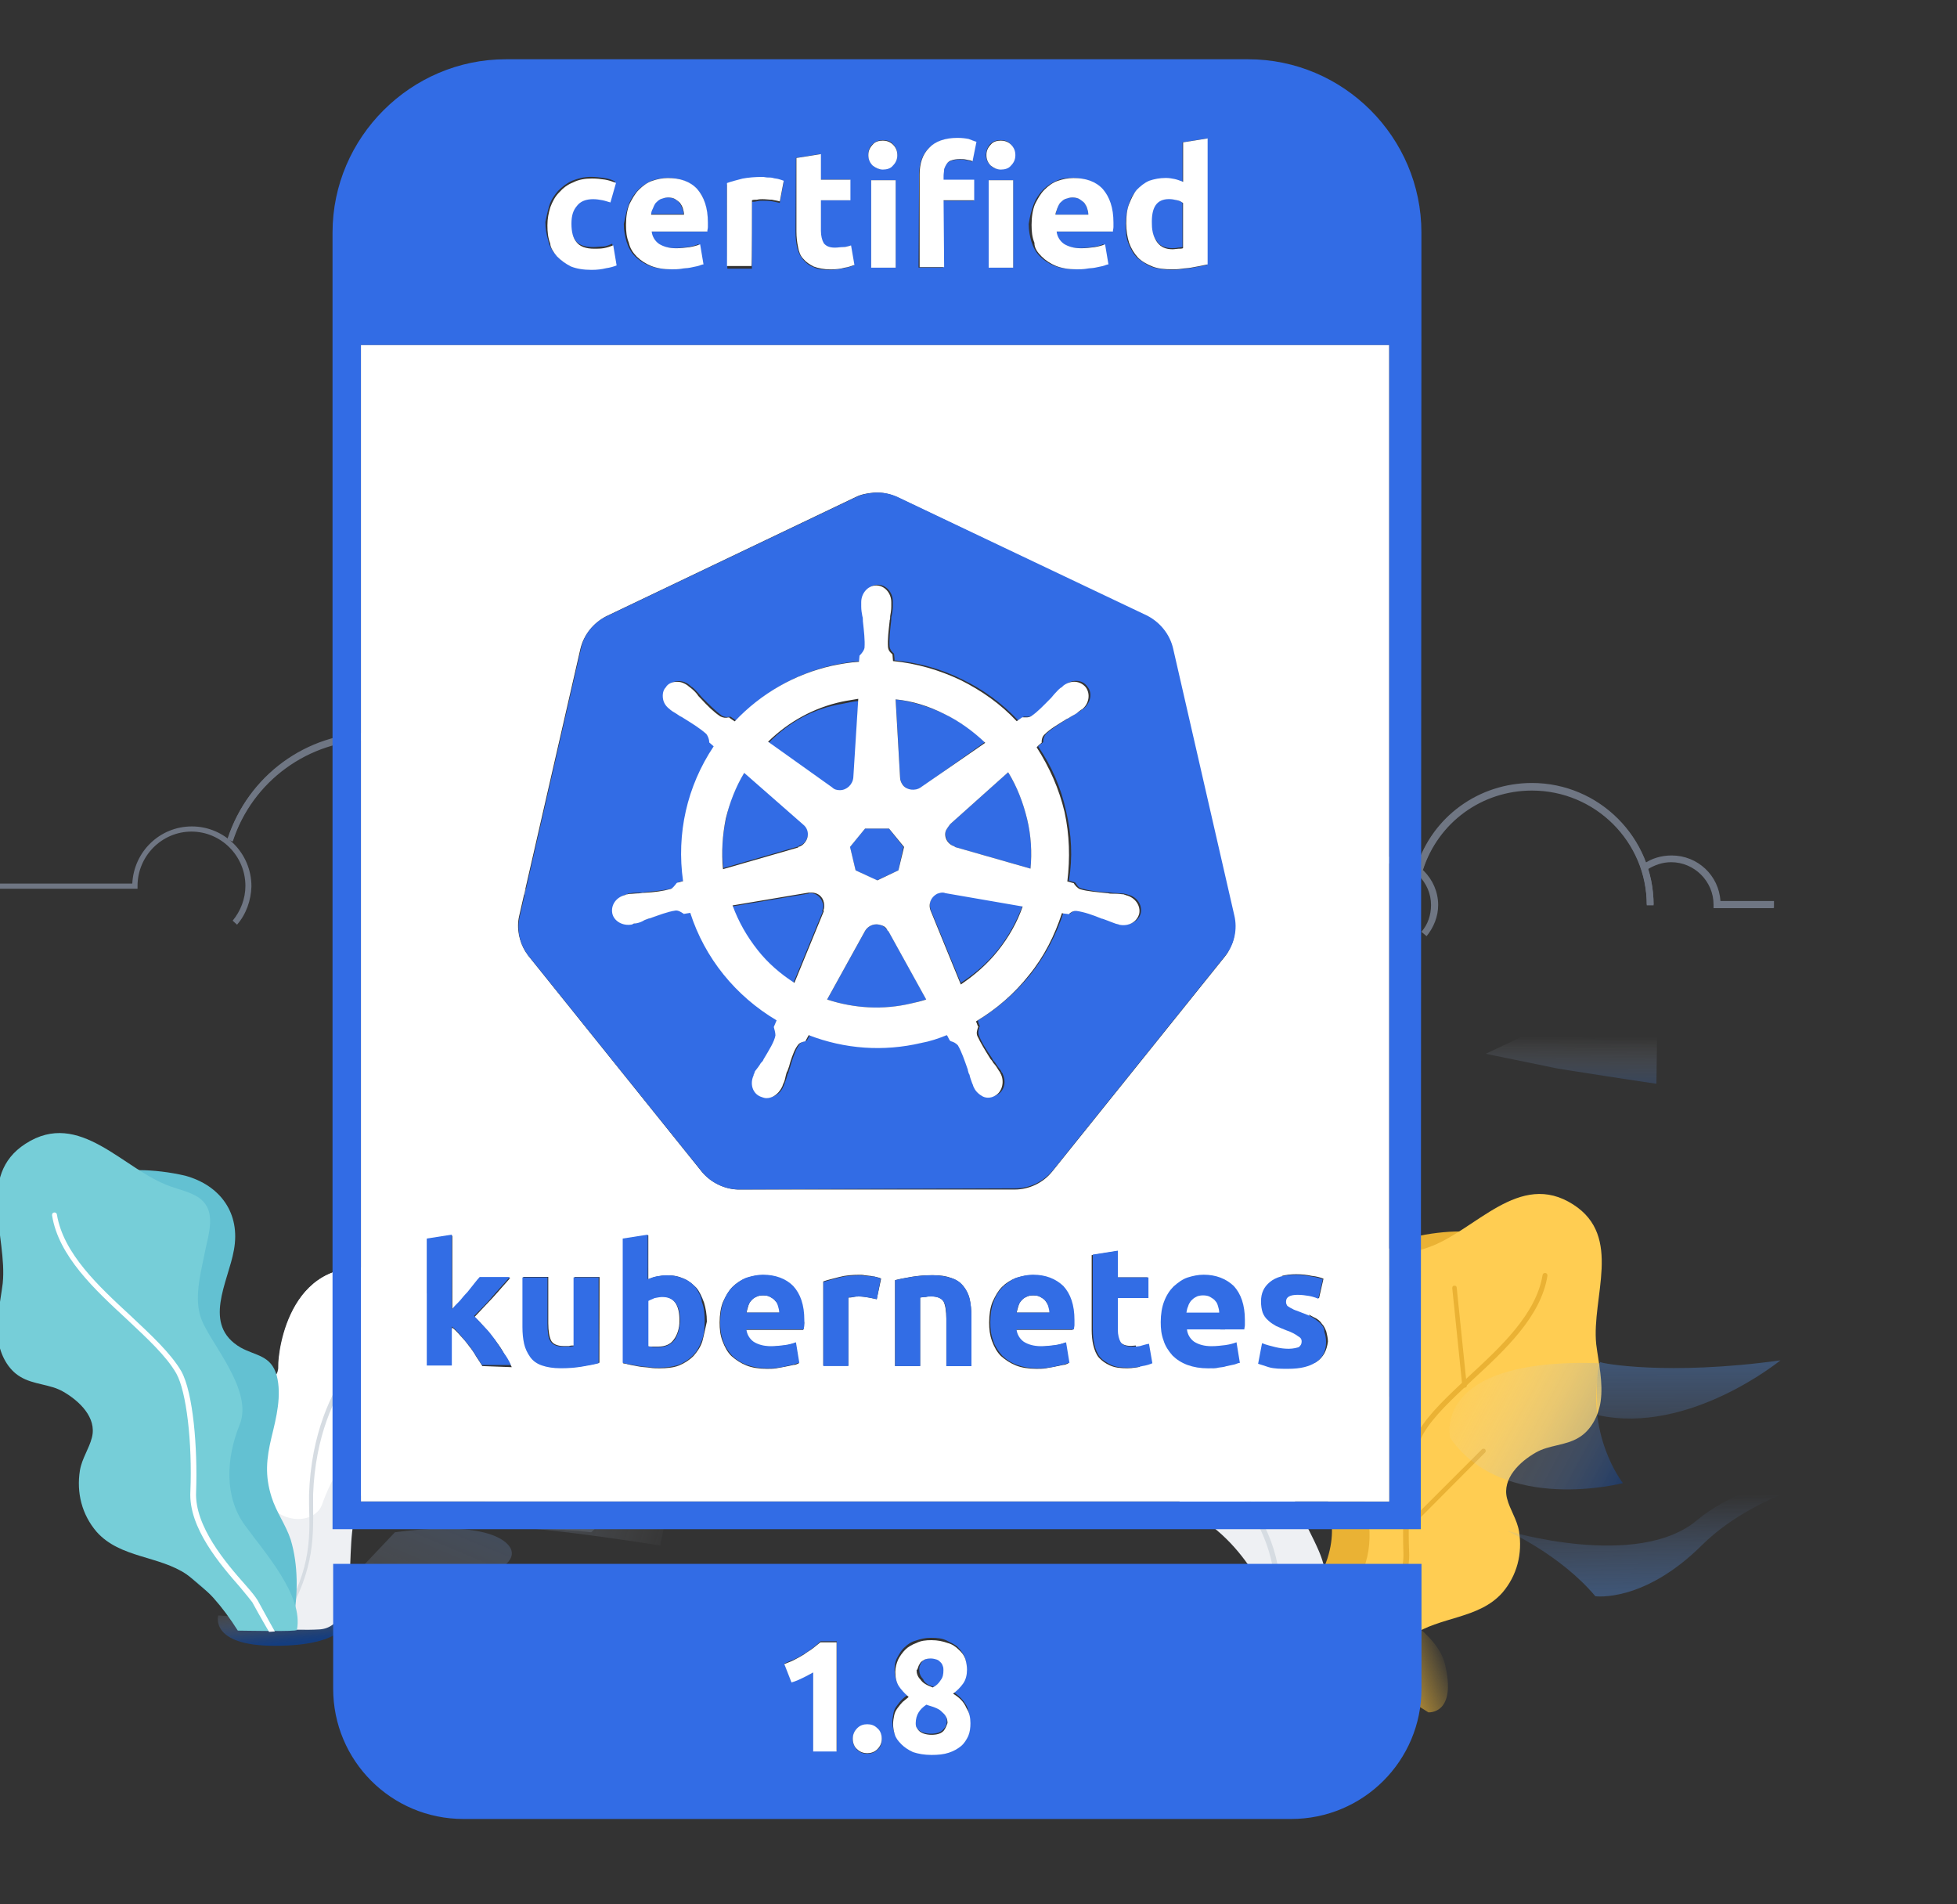 <?xml version="1.0" encoding="utf-8"?>
<!-- Generator: Adobe Illustrator 21.1.0, SVG Export Plug-In . SVG Version: 6.00 Build 0)  -->
<svg version="1.1" id="Layer_1" xmlns="http://www.w3.org/2000/svg" xmlns:xlink="http://www.w3.org/1999/xlink" x="0px" y="0px"
	 viewBox="0 0 2500 2432" style="enable-background:new 0 0 2500 2432;" xml:space="preserve">
<rect x="0" y="0" width="2500" height="2432" fill="#333333" stroke="none"/>
<style type="text/css">
	.st0{fill:#EEF0F3;}
	.st1{fill:#FFFFFF;}
	.st2{fill:#D6DCE2;}
	.st3{fill:#EAB234;}
	.st4{fill:#FFCD52;}
	.st5{fill:url(#SVGID_1_);}
	.st6{fill:#82B1FF;}
	.st7{fill:url(#SVGID_2_);}
	.st8{fill:url(#SVGID_3_);}
	.st9{fill:url(#SVGID_4_);}
	.st10{fill:url(#SVGID_5_);}
	.st11{fill:url(#SVGID_6_);}
	.st12{fill:url(#SVGID_7_);}
	.st13{fill:url(#SVGID_8_);}
	.st14{fill:url(#SVGID_9_);}
	.st15{fill:url(#SVGID_10_);}
	.st16{fill:#63C1D2;}
	.st17{fill:#76CED8;}
	.st18{fill:url(#SVGID_11_);}
	.st19{opacity:0.4;}
	.st20{fill:#C9D9FB;}
	.st21{fill:#326CE5;}
	.st22{fill:#326DE5;}
</style>
<g>
	<path class="st0" d="M1632.7,2073.8c0,0-28.6-94-104.2-137.4c-19.9-11.7-29.1-33.7-34.2-55.7c-4.1-18.4-6.1-37.3-13.3-54.1
		c-3.1-7.1-7.1-14.8-8.7-22.5s2-15.8-2.6-24c-10.2-18.4-59.7-137.9,57.7-172.1c52.1-15.3,101.1,1,131.2,46.5
		c9.2,13.8,16.3,29.1,21.4,44.9c8.7,29.1-8.7,65.4-18.9,92.9c-10.7,28.1-22.5,55.7-17.9,86.8c5.6,37.3,27.1,68.4,41.4,101.6
		c9.2,21.4,16.9,52.6-6.1,66.9C1663.8,2057.5,1648,2065.1,1632.7,2073.8z"/>
	<path class="st1" d="M1528.5,1936.5c-51.1-30.6-27.6-80.7-49-112.3c-21.4-31.7,0.5-25-10.2-43.4c-10.2-18.4-59.7-137.9,57.7-172.1
		c57.7-16.3,137.9,13.3,145,81.2c5.1,43.4-29.1,72-52.1,103.1c-23,32.2-23,78.1-16.9,115.4
		C1607.1,1929.3,1577.5,1958.4,1528.5,1936.5z"/>
	<g>
		<path class="st2" d="M1634.2,2076.4c-0.5,0-1,0.5-2,0.5c-2,0-3.1-2-3.1-3.1c5.6-80.7-15.3-115.9-38.8-157.3
			c-2-3.6-4.1-7.1-6.1-10.7c-35.7-70-38.3-129.2-34.2-166.5c5.1-40.3,17.9-63.8,18.4-65.4c0.5-1.5,2.6-2,4.1-1c1,0.5,2,2.6,1,4.1
			c-0.5,1-51.1,94.5,15.8,225.7c2,3.6,4.1,7.1,6.1,10.2c24.5,41.9,46,78.6,40.3,160.9C1635.7,2075.3,1635.2,2075.9,1634.2,2076.4z"
			/>
	</g>
</g>
<g>
	<g>
		<path class="st3" d="M1894.6,1573.9c-3.1-3.6-24-1-28.1-1c-19.9,0-40.9,2.6-60.3,7.1c-44.9,12.3-71,48-62.3,95
			c7.1,40.9,41.4,95.5-8.7,124.6c-19.4,10.7-38.8,9.7-46,35.7c-6.6,25.5,0.5,53.6,6.6,78.6c6.6,27.6,8.7,49,0,76.6
			c-6.1,19.4-18.4,35.7-24.5,54.6c-9.7,32.2-9.2,68.9-3.6,101.6c3.6,19.9,38.3,12.3,54.6,12.3l85.3-73l55.7-127.7l49-201.2l49-103.7
			L1894.6,1573.9z"/>
		<path class="st4" d="M1760.8,2159.1c0.5-28.6,19.4-54.1,42.9-70c35.7-24.5,85.3-20.9,115.4-54.6c18.9-22,26-50,21.4-78.6
			c-2.6-15.3-11.7-27.6-15.3-41.9c-6.6-25.5,16.3-47,36.8-58.7c16.9-9.7,37.8-8.7,54.6-18.9c15.8-9.2,25.5-28.1,28.1-46
			c3.6-24.5-2.6-49.5-5.6-73.5c-6.1-59.7,34.2-137.4-29.1-178.2c-69.4-44.9-125.1,33.7-185.4,54.6c-11.7,4.1-23,6.6-33.7,12.8
			c-27.6,16.9-13.8,49.5-9.2,75.1c5.1,25,13.3,56.7,3.6,81.7c-11.7,31.1-66.4,90.4-49,134.3c17.9,43.9,19.4,92.9-6.1,128.2
			c-25.5,35.2-75.6,90.4-66.9,134.3C1663.8,2162.2,1752.7,2159.1,1760.8,2159.1z"/>
		<g>
			<path class="st3" d="M1696.5,2166.8c0,0,14.8-25,24.5-42.9c2.6-3.6,8.2-10.2,15.3-18.9c25-28.6,66.4-76.1,63.8-122.6
				c-2.6-62.8,5.1-127.7,17.9-150.6c12.8-22.5,37.3-44.9,63.3-69.4c40.9-37.8,87.3-80.7,95.5-132.8c0-2-0.5-3.1-2.6-3.6
				c-2,0-3.1,0.5-3.6,2.6c-8.2,50-53.6,91.9-94,129.2c-26,24.5-51.1,47.5-64.9,71c-15.3,27.6-20.9,98-18.9,154.2
				c2,43.9-38.3,90.9-62.8,118.5c-8.2,9.2-13.3,15.8-15.8,19.9c-9.7,17.9-24.5,42.9-24.5,42.9L1696.5,2166.8z"/>
		</g>
	</g>
	<g>
		<path class="st3" d="M1871.1,1772.5c-2,0-3.1-1-3.1-2.6l-12.8-124.6c0-2,1-3.1,2.6-3.1c2,0,3.1,1,3.1,2.6l12.8,124.6
			C1874.2,1771,1872.7,1772.5,1871.1,1772.5L1871.1,1772.5z"/>
	</g>
	<g>
		<path class="st3" d="M1800.2,1951.3c-0.5,0-2,0-2.6-0.5c-1-1-1-3.1,0-4.1l95.5-95.5c1-1,3.1-1,4.1,0s1,3.1,0,4.1l-95,95.5
			C1801.7,1951.3,1800.7,1951.3,1800.2,1951.3z"/>
	</g>
</g>
<linearGradient id="SVGID_1_" gradientUnits="userSpaceOnUse" x1="501.334" y1="1263.159" x2="497.057" y2="1261.036" gradientTransform="matrix(21.39 0 0 -26.504 -8892.136 35550.375)">
	<stop  offset="0" style="stop-color:#FFCD52;stop-opacity:0"/>
	<stop  offset="4.334000e-02" style="stop-color:#FCC94E;stop-opacity:5.000000e-02"/>
	<stop  offset="0.246" style="stop-color:#F2BC3F;stop-opacity:0.281"/>
	<stop  offset="0.489" style="stop-color:#ECB437;stop-opacity:0.559"/>
	<stop  offset="0.875" style="stop-color:#EAB234"/>
</linearGradient>
<path class="st5" d="M1845.6,2124.4c16.3,65.9-20.9,62.8-20.9,62.8l-30.6-19.4c-10.2-49.5-75.1-142-75.1-142
	S1831.3,2069.2,1845.6,2124.4z"/>
<path class="st6" d="M2187,1193.8h30.1"/>
<linearGradient id="SVGID_2_" gradientUnits="userSpaceOnUse" x1="491.688" y1="1280.199" x2="481.914" y2="1283.103" gradientTransform="matrix(44.856 0 0 -40.8 -21094.098 54125.297)">
	<stop  offset="0.144" style="stop-color:#F2F4F7;stop-opacity:0"/>
	<stop  offset="0.259" style="stop-color:#D8E1F0;stop-opacity:5.400000e-02"/>
	<stop  offset="0.504" style="stop-color:#96B1DD;stop-opacity:0.168"/>
	<stop  offset="0.857" style="stop-color:#2C64BF;stop-opacity:0.333"/>
	<stop  offset="1" style="stop-color:#0044B2;stop-opacity:0.4"/>
</linearGradient>
<path class="st7" d="M618.4,1949.6c0,0-21.4-184.9,273.2-224.2l-48,248.7C843.1,1974.1,676.6,1947,618.4,1949.6z"/>
<linearGradient id="SVGID_3_" gradientUnits="userSpaceOnUse" x1="484.824" y1="1270.546" x2="485.257" y2="1275.954" gradientTransform="matrix(51.867 0 0 -19.8 -24264.107 26836.496)">
	<stop  offset="0.181" style="stop-color:#0044B2;stop-opacity:0.4"/>
	<stop  offset="0.703" style="stop-color:#2963FF;stop-opacity:0"/>
</linearGradient>
<path class="st8" d="M1053.9,1660c0,0-137.4-31.1-41.9-120.5l-206.8,2.6l-19.9,39.8c0,0-103.7-35.7-4.1,9.7
	c34.2,15.8,65.9,38.3,87.3,68.9h185.4V1660z"/>
<linearGradient id="SVGID_4_" gradientUnits="userSpaceOnUse" x1="507.046" y1="1293.309" x2="506.934" y2="1285.129" gradientTransform="matrix(36.1 0 0 -23.3 -16294.794 31376.996)">
	<stop  offset="0.425" style="stop-color:#FFFFFF;stop-opacity:0"/>
	<stop  offset="0.543" style="stop-color:#B3C7E8;stop-opacity:0.1"/>
	<stop  offset="0.67" style="stop-color:#6790D1;stop-opacity:0.208"/>
	<stop  offset="0.776" style="stop-color:#2F67C0;stop-opacity:0.298"/>
	<stop  offset="0.855" style="stop-color:#0D4EB6;stop-opacity:0.364"/>
	<stop  offset="0.897" style="stop-color:#0044B2;stop-opacity:0.4"/>
</linearGradient>
<path class="st9" d="M2116,1384.3l2-142L1897.9,1346l87.3,17.9C1984.2,1364.4,2111.4,1383.8,2116,1384.3z"/>
<linearGradient id="SVGID_5_" gradientUnits="userSpaceOnUse" x1="500.71" y1="1265.205" x2="500.378" y2="1270.331" gradientTransform="matrix(73.2 0 0 -26.052 -34482.703 34993.891)">
	<stop  offset="1.884000e-02" style="stop-color:#5088D8;stop-opacity:0.4"/>
	<stop  offset="0.294" style="stop-color:#5B91E1;stop-opacity:0.277"/>
	<stop  offset="0.777" style="stop-color:#78A9F8;stop-opacity:6.100000e-02"/>
	<stop  offset="0.913" style="stop-color:#82B1FF;stop-opacity:0"/>
</linearGradient>
<path class="st10" d="M2371.4,1880.1c0,0-126.6-2.6-203.7,61.8c-76.1,63.8-242.6,13.3-242.6,13.3s68.4,30.6,112.9,83.7
	c0,0,61.8,8.7,136.3-65.4C2249.3,1899.5,2371.4,1880.1,2371.4,1880.1L2371.4,1880.1z"/>
<linearGradient id="SVGID_6_" gradientUnits="userSpaceOnUse" x1="510.227" y1="1252.377" x2="510.416" y2="1239.6" gradientTransform="matrix(38.461 0 0 -12.214 -17468.121 17029.963)">
	<stop  offset="1.884000e-02" style="stop-color:#5088D8;stop-opacity:0.4"/>
	<stop  offset="0.294" style="stop-color:#5B91E1;stop-opacity:0.277"/>
	<stop  offset="0.777" style="stop-color:#78A9F8;stop-opacity:6.100000e-02"/>
	<stop  offset="0.913" style="stop-color:#82B1FF;stop-opacity:0"/>
</linearGradient>
<path class="st11" d="M2274.4,1737.6c0,0-116.9,95.5-232.9,70c0,0-5.1-41.4,2.6-67.9C2044.1,1741.2,2129.9,1757.6,2274.4,1737.6z"/>
<linearGradient id="SVGID_7_" gradientUnits="userSpaceOnUse" x1="503.194" y1="1275.084" x2="510.697" y2="1272.128" gradientTransform="matrix(36.362 0 0 -26.567 -16468.344 35646.598)">
	<stop  offset="0" style="stop-color:#F2F4F7;stop-opacity:0"/>
	<stop  offset="9.680000e-02" style="stop-color:#ECF0F5;stop-opacity:3.900000e-02"/>
	<stop  offset="0.226" style="stop-color:#DBE3F0;stop-opacity:9.000000e-02"/>
	<stop  offset="0.373" style="stop-color:#BFCFE9;stop-opacity:0.149"/>
	<stop  offset="0.534" style="stop-color:#99B3DD;stop-opacity:0.214"/>
	<stop  offset="0.706" style="stop-color:#678FCF;stop-opacity:0.282"/>
	<stop  offset="0.884" style="stop-color:#2B63BE;stop-opacity:0.354"/>
	<stop  offset="1" style="stop-color:#0044B2;stop-opacity:0.4"/>
</linearGradient>
<path class="st12" d="M2044.1,1741.2c-217.5-7.1-191.5,95.5-191.5,95.5c67.9,97.5,220.6,57.7,220.6,57.7
	S2023.6,1831.6,2044.1,1741.2z"/>
<linearGradient id="SVGID_8_" gradientUnits="userSpaceOnUse" x1="442.714" y1="1159.933" x2="444.894" y2="1149.325" gradientTransform="matrix(11.038 0 0 -5.7 -4538.999 8656.103)">
	<stop  offset="0" style="stop-color:#E6E6E6;stop-opacity:0"/>
	<stop  offset="0.176" style="stop-color:#A7BAD8;stop-opacity:0.119"/>
	<stop  offset="0.36" style="stop-color:#6C90CA;stop-opacity:0.244"/>
	<stop  offset="0.53" style="stop-color:#3D6FC0;stop-opacity:0.359"/>
	<stop  offset="0.68" style="stop-color:#1C58B8;stop-opacity:0.46"/>
	<stop  offset="0.803" style="stop-color:#0749B4;stop-opacity:0.544"/>
	<stop  offset="0.886" style="stop-color:#0044B2;stop-opacity:0.6"/>
</linearGradient>
<path class="st13" d="M278.8,2063.4c0,0-11.7,38.8,72,38.8s89.9-27.6,89.9-27.6"/>
<linearGradient id="SVGID_9_" gradientUnits="userSpaceOnUse" x1="480.658" y1="1275.898" x2="491.071" y2="1281.431" gradientTransform="matrix(32.696 0 0 -35 -15123.588 46605.801)">
	<stop  offset="0" style="stop-color:#F2F4F7;stop-opacity:0"/>
	<stop  offset="8.840000e-02" style="stop-color:#E8EDF4;stop-opacity:3.500000e-02"/>
	<stop  offset="0.237" style="stop-color:#CEDAED;stop-opacity:9.500000e-02"/>
	<stop  offset="0.428" style="stop-color:#A3BBE1;stop-opacity:0.171"/>
	<stop  offset="0.654" style="stop-color:#6890D0;stop-opacity:0.262"/>
	<stop  offset="0.906" style="stop-color:#1E5ABA;stop-opacity:0.362"/>
	<stop  offset="1" style="stop-color:#0044B2;stop-opacity:0.4"/>
</linearGradient>
<path class="st14" d="M755.2,1957.2c0,0,91.4-82.2,49-88.3c-42.4-6.1-94.5,0-94.5,0s144.5-101.1,100.1-125.1
	c0,0-167.5,13.3-191,204.8C618.4,1949.6,721.5,1953.1,755.2,1957.2z"/>
<linearGradient id="SVGID_10_" gradientUnits="userSpaceOnUse" x1="479.044" y1="1257.26" x2="488.38" y2="1268.172" gradientTransform="matrix(44.129 0 0 -21.473 -20775.492 29095.506)">
	<stop  offset="0" style="stop-color:#F2F4F7;stop-opacity:0"/>
	<stop  offset="8.840000e-02" style="stop-color:#E8EDF4;stop-opacity:3.500000e-02"/>
	<stop  offset="0.237" style="stop-color:#CEDAED;stop-opacity:9.500000e-02"/>
	<stop  offset="0.428" style="stop-color:#A3BBE1;stop-opacity:0.171"/>
	<stop  offset="0.654" style="stop-color:#6890D0;stop-opacity:0.262"/>
	<stop  offset="0.906" style="stop-color:#1E5ABA;stop-opacity:0.362"/>
	<stop  offset="1" style="stop-color:#0044B2;stop-opacity:0.4"/>
</linearGradient>
<path class="st15" d="M384.5,2083.9c0,0,104.7-47,159.8-52.1c0,0,120-17.9,108.8-52.1c0,0-9.2-40.9-148.6-22.5"/>
<g>
	<path class="st0" d="M355.4,2081.3c0,0,20.9-95.5-24.5-170.6c-12.3-19.9-9.2-43.9-3.1-65.4c5.6-17.9,12.8-35.2,14.8-53.6
		c0.5-8.2,0.5-16.3,3.6-24c3.1-8.2,9.7-12.8,9.2-22c-0.5-20.9,15.3-149.6,134.3-122c52.6,12.3,87.8,50.6,91.9,104.2
		c1,16.3,0,33.7-3.6,50c-6.6,30.1-39.8,52.6-61.8,71.5c-23,19.4-46.5,37.8-57.2,66.9c-13.3,34.7-9.7,72.5-13.3,109.3
		c-2.6,23-10.2,54.1-37.8,55.7C390.1,2082.3,372.8,2081.3,355.4,2081.3z"/>
	<path class="st1" d="M331.4,1910.2c-30.1-51.1,15.8-83.7,12.3-122c-3.6-38.3,12.8-22,12.3-42.9c-0.5-20.9,15.3-149.6,134.3-122
		c58.7,13.3,113.9,78.6,87.3,141.4c-16.9,40.3-60.3,48-95,64.9c-35.7,16.3-58.7,56.7-71.5,92.9
		C403.4,1942.9,363.6,1953.6,331.4,1910.2z"/>
	<g>
		<path class="st2" d="M355.4,2082.8c-0.5,0-1,0-2-0.5c-1-1-2-3.1-0.5-4.1c43.9-67.9,43.4-108.8,41.9-156.8c0-4.1,0-8.7,0-12.3
			c2.6-78.6,29.1-131.7,51.1-162.4c24-32.7,47-47.5,47.5-48c1-0.5,3.1-0.5,4.1,1c0.5,1,0.5,3.1-1,4.1c-0.5,0.5-90.9,57.2-96.5,204.8
			c0,4.1,0,8.2,0,12.3c0.5,49,1,90.9-43.4,159.8C357.4,2082.3,356.9,2082.8,355.4,2082.8z"/>
	</g>
	<path class="st16" d="M148.1,1495.6c3.1-3.6,24-1,28.1-1c19.9,0,40.9,2.6,60.3,7.1c44.9,12.3,71,48,62.3,95
		c-7.1,40.9-41.4,95.5,8.7,124.6c19.4,10.7,38.8,9.7,46,35.7c6.6,25.5-0.5,53.6-6.6,78.6c-6.6,27.6-8.7,49,0,76.6
		c6.1,19.4,18.4,35.7,24.5,54.6c9.7,32.2,9.2,68.9,3.6,101.6c-3.6,19.9-38.3,12.3-54.6,12.3l-85.3-73l-54.6-128.2l-49-201.2
		l-49-103.7C81.2,1575.3,148.1,1495.6,148.1,1495.6z"/>
	<path class="st17" d="M303.8,2082.8c-19.4-30.6-40.9-55.7-64.9-71.5c-35.7-24.5-85.3-20.9-115.4-54.6c-18.9-22-26-50-21.4-78.6
		c2.6-15.3,11.7-27.6,15.3-41.9c6.6-25.5-16.3-47-36.8-58.7c-16.9-9.7-37.8-8.7-54.6-18.9c-15.8-9.2-25.5-28.1-28.1-46
		c-3.6-24.5,2.6-49.5,5.6-73.5c6.1-59.7-34.2-137.4,29.1-178.2c69.4-44.9,125.1,33.7,185.4,54.6c11.7,4.1,23,6.6,33.7,12.8
		c27.6,16.9,13.8,49.5,9.2,75.1c-5.1,25-13.3,56.7-3.6,81.7c11.7,31.1,66.4,90.4,49,134.3c-17.9,43.9-19.4,92.9,6.1,128.2
		s75.6,90.4,66.9,134.3C379.4,2084.4,311.5,2082.8,303.8,2082.8z"/>
	<g>
		<path class="st1" d="M343.7,2084.4c0,0-11.7-19.9-21.4-37.8c-2.6-3.6-8.2-10.2-15.3-18.9c-25-28.6-66.4-76.1-63.8-122.6
			c2.6-62.8-5.1-127.7-17.9-150.6c-12.8-22.5-37.3-44.9-63.3-69.4c-40.9-37.8-87.3-80.7-95.5-132.8c0-2,0.5-3.1,2.6-3.6
			c2,0,3.1,0.5,3.6,2.6c8.2,50,53.6,91.9,94,129.2c26,24.5,51.1,47.5,64.9,71c15.3,27.6,20.9,98,18.9,154.2
			c-2,43.9,38.3,90.9,62.8,118.5c8.2,9.2,13.3,15.8,15.8,19.9c9.7,17.9,22,39.8,22,39.8L343.7,2084.4z"/>
	</g>
</g>
<linearGradient id="SVGID_11_" gradientUnits="userSpaceOnUse" x1="583.897" y1="1866.282" x2="822.834" y2="1866.282" gradientTransform="matrix(1 0 0 1 0 -378)">
	<stop  offset="0" style="stop-color:#478DFF"/>
	<stop  offset="1" style="stop-color:#00157E"/>
</linearGradient>
<path class="st18" d="M583.6,1422.6c0,0,179.2-15.3,231.8,83.2c52.1,99.1-199.1,17.4-199.1,17.4"/>
<g id="Group-7_2_" transform="translate(97, 163)" class="st19">
	<g id="Shape_10_">
		<path class="st20" d="M574,970.1h-7.1c0-103.7-84.3-187.9-187.9-187.9c-81.7,0-153.7,52.6-178.7,129.7l-6.6-2.6
			c26-81.2,100.6-135.3,185.9-135.3C486.1,775,574,862.8,574,970.1z"/>
	</g>
	<g id="Shape_9_">
		<path class="st20" d="M574,969h-7.1c0-103.7-84.3-187.9-187.9-187.9c-81.7,0-153.7,52.6-178.7,129.7l-6.6-2.6
			c26.6-80.7,100.6-135.3,185.9-135.3C486.1,774,574,861.3,574,969z"/>
	</g>
	<g id="Oval_1_">
		<ellipse class="st20" cx="866.1" cy="1035.4" rx="15.3" ry="15.3"/>
	</g>
	<g id="Shape_8_">
		<path class="st20" d="M205.8,1018.1l-5.6-5.1c10.2-12.3,16.3-28.1,16.3-44.4c0-38.3-31.1-69.4-68.9-69.4s-68.9,31.1-68.9,69.4v3.6
			h-178.7v-6.6H72c2-40.9,35.2-73,76.1-73c41.9,0,76.1,34.2,76.1,76.6C223.7,986.9,217.5,1004.8,205.8,1018.1z"/>
	</g>
	<g id="Shape_7_">
		<rect x="507.1" y="972.6" class="st20" width="177.7" height="7.1"/>
	</g>
	<g id="Shape_6_">
		<rect x="589.3" y="1035.9" class="st20" width="228.3" height="7.1"/>
	</g>
</g>
<g id="Group-5_1_" transform="translate(1047, 366)" class="st19">
	<g id="Shape_5_">
		<path class="st20" d="M1065.4,790.4h-8.7c0-81.2-65.9-146.6-146.6-146.6c-64.3,0-120,40.9-139.4,101.6l-8.2-3.1
			c20.4-64.3,79.7-107.2,147.6-107.2C996,635.2,1065.4,704.7,1065.4,790.4z"/>
	</g>
	<g id="Shape_4_">
		<path class="st20" d="M1065.4,789.4h-8.7c0-81.2-65.9-146.6-146.6-146.6c-64.3,0-120,40.9-139.4,101.6l-8.2-3.1
			c20.4-64.3,79.7-107.2,147.6-107.2C996,634.2,1065.4,704.1,1065.4,789.4z"/>
	</g>
	<g id="Shape_3_">
		<path class="st20" d="M1218.6,794H1142v-4.6c0-29.6-24.5-54.1-54.1-54.1c-11.2,0-21.4,3.6-31.1,9.7l-4.6-7.1
			c10.7-7.7,23.5-11.2,36.3-11.2c33.2,0,60.3,25.5,62.3,58.2h68.4v8.7h-0.5V794z"/>
	</g>
	<g id="Shape_2_">
		<path class="st20" d="M775.4,829.8l-6.6-5.6c8.2-9.2,12.3-21.4,12.3-34.2c0-29.1-24-53.1-53.1-53.1c-29.1,0-53.1,24-53.1,53.1v4.6
			H532.3v-8.7h134.3c2.6-32.2,29.1-57.7,61.8-57.7c33.7,0,61.8,28.1,61.8,61.8C790.2,804.7,784.6,818.5,775.4,829.8z"/>
	</g>
	<g id="Shape_1_">
		<rect x="381.7" y="840" class="st20" width="264" height="8.7"/>
	</g>
</g>
<g id="Layer_2">
	<g>
		<path class="st21" d="M1815.8,421.5L1815.8,421.5V297c0-121.7-99.6-221.3-221.3-221.3H646.1c-121,0-221.3,99.6-221.3,221.3v125.2
			v19.2v1511.9h1390.2L1815.8,421.5L1815.8,421.5z M1112.9,341.1v-111h31.3v111.7L1112.9,341.1L1112.9,341.1z M1263,341.1v-111h31.3
			v111.7L1263,341.1L1263,341.1z M1441.6,262.2c2.1-7.1,5-13.5,10-18.5c4.3-5,10-9.2,15.7-11.4c6.4-2.8,12.8-3.6,21.3-3.6
			c4.3,0,8.5,0.7,11.4,1.4c3.6,0.7,7.1,2.1,10.7,3.6v-51.9l31.3-5v161.5c-2.8,0.7-6.4,1.4-10,2.1c-3.6,0.7-7.8,1.4-11.4,2.1
			c-3.6,0.7-8.5,0.7-12.1,1.4c-4.3,0.7-8.5,0.7-12.1,0.7c-9.2,0-17.8-1.4-24.9-3.6c-7.1-2.8-12.8-7.1-18.5-11.4
			c-5-5-8.5-11.4-11.4-18.5c-2.8-7.1-3.6-14.9-3.6-24.2C1438,277.1,1439.4,269.3,1441.6,262.2z M1320.6,260.7
			c2.8-7.1,7.1-13.5,12.1-18.5c5-5,10.7-8.5,17.1-11.4s12.8-3.6,19.9-3.6c15.7,0,28.5,5,37.7,14.2c9.2,10,13.5,23.5,13.5,42.7
			c0,2.1,0,3.6,0,5.7c0,2.1-0.7,4.3-0.7,5.7h-72.6c0.7,6.4,3.6,11.4,9.2,15.7c5,3.6,12.8,5.7,22.1,5.7c5.7,0,11.4-0.7,17.1-1.4
			c5.7-0.7,10-2.1,13.5-3.6l4.3,25.6c-2.1,0.7-3.6,2.1-7.1,2.1c-2.8,0.7-5.7,1.4-10,2.1c-3.6,0.7-7.1,0.7-11.4,1.4
			c-3.6,0.7-7.8,0.7-12.1,0.7c-10,0-19.2-1.4-26.3-4.3s-13.5-7.1-18.5-12.1s-8.5-11.4-10.7-18.5c-2.1-7.1-3.6-14.2-3.6-22.8
			C1315.6,276.4,1317.8,267.9,1320.6,260.7z M1265.1,183.9c3.6-3.6,8.5-5,12.8-5c5,0,10,1.4,12.8,5c3.6,3.6,5.7,7.8,5.7,13.5
			c0,5.7-2.1,10-5.7,13.5c-3.6,3.6-8.5,5-12.8,5c-5,0-10-1.4-12.8-5c-3.6-3.6-5.7-7.8-5.7-13.5
			C1260.1,191.7,1261.6,187.5,1265.1,183.9z M1174.1,223.7c0-14.2,3.6-25.6,12.1-34.2c8.5-8.5,20.6-12.8,36.3-12.8
			c5.7,0,10.7,0.7,14.2,1.4c3.6,0.7,7.1,2.1,10,3.6l-5,24.9c-2.1-0.7-5-2.1-7.8-2.1c-2.8-0.7-5-0.7-8.5-0.7c-3.6,0-7.1,0.7-10,1.4
			c-2.1,0.7-5,2.1-6.4,4.3c-1.4,2.1-2.1,3.6-3.6,7.1c-0.7,2.1-0.7,5-0.7,8.5v5h39.1v26.3h-39.1v85.4h-31.3L1174.1,223.7
			L1174.1,223.7z M1115,183.9c3.6-3.6,8.5-5,12.8-5c5,0,10,1.4,12.8,5c3.6,3.6,5.7,7.8,5.7,13.5c0,5.7-2.1,10-5.7,13.5
			c-3.6,3.6-8.5,5-12.8,5c-5,0-10-1.4-12.8-5c-3.6-3.6-5.7-7.8-5.7-13.5C1109.3,191.7,1110.7,187.5,1115,183.9z M1016.8,201.7
			l31.3-5v32.7h37.7v26.3h-37.7v39.8c0,7.1,0.7,12.1,3.6,15.7c2.1,3.6,7.1,5.7,14.2,5.7c3.6,0,7.1-0.7,10.7-0.7
			c3.6-0.7,7.1-1.4,10-2.1l4.3,24.9c-3.6,1.4-8.5,2.8-12.8,3.6c-5,0.7-10,2.1-17.8,2.1c-8.5,0-15.7-0.7-21.3-3.6
			c-5.7-2.1-10-5.7-13.5-10c-3.6-4.3-5.7-9.2-7.1-14.9c-1.4-5.7-2.1-12.8-2.1-19.9L1016.8,201.7L1016.8,201.7z M928.6,235.8
			c5.7-2.1,12.1-3.6,19.9-5.7s16.4-2.1,25.6-2.1c2.1,0,3.6,0,6.4,0.7c2.1,0,5,0.7,7.1,0.7c2.1,0.7,5,0.7,7.1,1.4
			c2.1,0.7,4.3,0.7,6.4,2.1l-5,26.3c-2.8-0.7-6.4-1.4-10-2.1c-3.6-0.7-7.8-0.7-12.1-0.7c-2.1,0-4.3,0-7.1,0.7
			c-2.8,0.7-5,0.7-6.4,0.7v85.4h-31.3C928.6,341.9,928.6,235.8,928.6,235.8z M803.4,260.7c2.8-7.1,7.1-13.5,12.1-18.5
			c5-5,10.7-8.5,17.1-11.4c6.4-2.1,12.8-3.6,19.9-3.6c15.7,0,28.5,5,37.7,14.2c9.2,10,13.5,23.5,13.5,42.7c0,2.1,0,3.6,0,5.7
			c0,2.1-0.7,4.3-0.7,5.7h-72.6c0.7,6.4,3.6,11.4,9.2,15.7c5,3.6,12.8,5.7,22.1,5.7c5.7,0,11.4-0.7,17.1-1.4
			c5.7-0.7,10-2.1,13.5-3.6l4.3,25.6c-2.1,0.7-3.6,2.1-7.1,2.1c-2.8,0.7-5.7,1.4-10,2.1c-3.6,0.7-7.1,0.7-11.4,1.4
			c-3.6,0.7-7.8,0.7-12.1,0.7c-10,0-19.2-1.4-26.3-4.3s-13.5-7.1-18.5-12.1c-5-5-8.5-11.4-10.7-18.5c-2.1-7.1-3.6-14.2-3.6-22.8
			C799.1,276.4,800.5,267.9,803.4,260.7z M701.6,262.9c2.1-7.1,6.4-13.5,11.4-19.2c5-5,11.4-10,17.8-12.8c7.1-2.8,14.9-5,24.2-5
			c5.7,0,11.4,0.7,16.4,1.4c5,0.7,10,2.1,14.2,4.3l-7.1,24.9c-2.8-0.7-6.4-2.1-10-2.8c-3.6-0.7-7.1-1.4-12.1-1.4
			c-9.2,0-16.4,2.8-20.6,8.5c-5,5.7-7.1,13.5-7.1,22.8c0,10,2.1,17.8,6.4,23.5c4.3,5.7,11.4,8.5,22.8,8.5c3.6,0,7.8-0.7,12.1-0.7
			c4.3,0,8.5-2.1,12.1-3.6l4.3,25.6c-3.6,1.4-8.5,2.8-13.5,3.6c-5,0.7-11.4,2.1-18.5,2.1c-10,0-19.2-1.4-26.3-4.3
			s-13.5-7.1-17.8-12.8c-5-5-8.5-11.4-10-18.5c-2.1-7.1-3.6-14.9-3.6-23.5C698.1,277.1,699.5,270,701.6,262.9z M461.1,1917.8v-1477
			h1313.4v1477H461.1z"/>
		<path class="st1" d="M990.5,1661.7c-1.4-2.1-3.6-3.6-6.4-5c-2.1-1.4-5-2.1-9.2-2.1c-3.6,0-7.1,0.7-9.2,2.1c-2.1,0.7-5,2.8-6.4,5
			c-2.1,2.1-2.8,4.3-3.6,7.1c-0.7,2.1-1.4,5-2.1,7.8h42.7c0-2.8-0.7-5-1.4-7.8C994,1665.9,992.6,1663.8,990.5,1661.7z"/>
		<path class="st1" d="M1335.6,1661.7c-1.4-2.1-3.6-3.6-6.4-5c-2.1-1.4-5-2.1-9.2-2.1c-3.6,0-7.1,0.7-9.2,2.1c-2.1,0.7-5,2.8-6.4,5
			c-2.1,2.1-2.8,4.3-3.6,7.1c-0.7,2.1-1.4,5-2.1,7.8h42.7c0-2.8-0.7-5-1.4-7.8C1338.4,1665.9,1337,1663.8,1335.6,1661.7z"/>
		<path class="st1" d="M845.3,1656c-3.6,0-7.1,0.7-10,1.4c-3.6,0.7-5.7,2.1-7.8,3.6v58.3c1.4,0.7,3.6,0.7,5.7,0.7c2.1,0,5,0,7.8,0
			c8.5,0,15.7-2.8,19.9-9.2c4.3-5.7,7.1-14.2,7.1-23.5C868.1,1666.6,861,1656,845.3,1656z"/>
		<path class="st1" d="M1552.6,1661.7c-1.4-2.1-3.6-3.6-6.4-5c-2.1-1.4-5-2.1-9.2-2.1c-3.6,0-7.1,0.7-9.2,2.1c-2.1,0.7-5,2.8-6.4,5
			c-2.1,2.1-2.8,4.3-3.6,7.1c-0.7,2.1-1.4,5-2.1,7.8h42.7c0-2.8-0.7-5-1.4-7.8C1556.1,1665.9,1554.7,1663.8,1552.6,1661.7z"/>
		<path class="st1" d="M461.1,440.8v1477h1313.4v-1477H461.1z M895.9,1495.9l-220.6-274.6c-1.4-1.4-2.1-3.6-3.6-5
			c-8.5-13.5-12.1-30.6-8.5-46.2l78.3-341.5c4.3-17.8,16.4-32.7,32.7-41.3L1092.9,635c7.1-3.6,14.9-5,23.5-5.7
			c10-0.7,20.6,1.4,29.9,5.7l318.7,152.3c16.4,7.8,29.2,23.5,32.7,41.3l78.3,342.2c4.3,17.8,0,37-11.4,51.2l-220.6,274.6
			c-11.4,14.2-29.2,22.8-47.7,22.8H942.1C925,1518.7,907.2,1510.1,895.9,1495.9z M616.2,1744.9c-2.1-3.6-5-7.8-7.8-12.1
			c-2.8-5-5.7-9.2-9.2-13.5c-3.6-5-7.1-9.2-10.7-12.8c-3.6-4.3-7.1-7.8-10.7-10.7v49.8h-32v-162.2l32-5v95.3
			c3.6-3.6,6.4-7.1,10-10.7c3.6-3.6,7.1-7.1,10-11.4c3.6-3.6,6.4-7.1,8.5-10.7c2.8-3.6,5-6.4,7.1-8.5h38.4
			c-7.8,8.5-14.9,17.1-22.1,24.9s-14.9,15.7-23.5,24.9c4.3,3.6,8.5,8.5,13.5,14.2c5,5,9.2,10.7,13.5,16.4
			c4.3,5.7,8.5,11.4,11.4,17.8c3.6,5.7,7.1,11.4,9.2,15.7L616.2,1744.9L616.2,1744.9z M765.7,1740.6c-5,1.4-12.8,2.8-21.3,4.3
			c-8.5,1.4-17.8,2.1-27,2.1c-10,0-17.8-1.4-24.2-3.6s-11.4-6.4-14.9-10.7c-3.6-5-6.4-10-7.8-17.1c-1.4-6.4-2.1-13.5-2.1-21.3v-63.3
			h32v59.1c0,10,1.4,17.8,3.6,22.1c2.1,4.3,7.8,7.1,15.7,7.1c2.1,0,5,0,7.1,0c2.1-0.7,5-0.7,7.1-0.7v-87.5h32L765.7,1740.6
			L765.7,1740.6z M897.3,1712.9c-2.1,7.1-6.4,13.5-11.4,19.2c-5,5-11.4,9.2-18.5,12.1c-7.1,2.8-15.7,3.6-24.9,3.6
			c-3.6,0-7.8,0-12.1-0.7c-4.3-0.7-8.5-0.7-12.8-1.4c-3.6-0.7-7.8-1.4-11.4-2.1c-3.6-0.7-7.1-2.1-10-2.1v-158.7l32-5v56.2
			c3.6-1.4,7.1-2.8,11.4-3.6c3.6-0.7,8.5-1.4,12.8-1.4c8.5,0,14.9,1.4,21.3,4.3c6.4,2.8,11.4,7.1,15.7,11.4c4.3,5,7.1,11.4,10,19.2
			c2.1,7.1,3.6,14.9,3.6,24.2C900.8,1697.2,899.4,1705.1,897.3,1712.9z M1026.8,1693c0,2.1-0.7,3.6-0.7,5.7h-73.3
			c0.7,7.1,3.6,11.4,9.2,15.7c5,3.6,12.8,5.7,22.1,5.7c5.7,0,11.4-0.7,17.8-1.4c5.7-0.7,10.7-2.1,14.2-3.6l4.3,26.3
			c-2.1,0.7-3.6,2.1-7.1,2.1c-2.8,0.7-6.4,1.4-10,2.1c-3.6,0.7-7.1,1.4-11.4,2.1c-3.6,0.7-8.5,0.7-12.1,0.7c-10,0-19.2-1.4-26.3-4.3
			c-7.1-2.8-13.5-7.1-19.2-12.1c-5-5-8.5-11.4-11.4-19.2s-3.6-14.9-3.6-23.5l0,0c0-10,1.4-19.2,4.3-26.3c3.6-7.8,7.1-14.2,12.1-19.2
			c5-5,10.7-8.5,17.8-11.4c7.1-2.1,13.5-3.6,20.6-3.6c15.7,0,29.2,5,38.4,14.9c9.2,10,14.2,24.2,14.2,43.4
			C1027.5,1688.7,1027.5,1690.1,1026.8,1693z M1120,1659.5c-2.8-0.7-6.4-1.4-10-2.1c-3.6-0.7-8.5-1.4-12.8-1.4c-2.1,0-4.3,0-7.1,0.7
			c-2.8,0.7-5,0.7-6.4,0.7v86.8h-32v-107.4c5.7-2.1,12.8-3.6,20.6-5.7s16.4-2.8,26.3-2.8c2.1,0,3.6,0,6.4,0.7c2.1,0,5,0.7,7.1,0.7
			c2.1,0.7,5,0.7,7.1,1.4c2.1,0.7,4.3,0.7,6.4,2.1L1120,1659.5z M1240.9,1744.9h-32v-60.5c0-10-1.4-17.8-3.6-22.1
			c-2.8-4.3-7.8-6.4-15.7-6.4c-2.1,0-5,0-7.1,0.7c-2.1,0-5,0.7-7.1,0.7v87.5h-32v-109.6c5-1.4,12.8-2.8,21.3-4.3
			c8.5-1.4,17.8-2.1,27-2.1c10,0,17.8,1.4,23.5,3.6c6.4,2.1,11.4,5.7,15.7,10.7c3.6,5,6.4,10,7.8,16.4c1.4,6.4,2.1,13.5,2.1,21.3
			L1240.9,1744.9L1240.9,1744.9z M1371.1,1693c0,2.1-0.7,3.6-0.7,5.7h-73.3c0.7,7.1,3.6,11.4,9.2,15.7c5,3.6,12.8,5.7,22.1,5.7
			c5.7,0,11.4-0.7,17.8-1.4c5.7-0.7,10.7-2.1,14.2-3.6l4.3,26.3c-2.1,0.7-3.6,2.1-7.1,2.1c-2.8,0.7-6.4,1.4-10,2.1
			c-3.6,0.7-7.1,1.4-11.4,2.1c-3.6,0.7-8.5,0.7-12.1,0.7c-10,0-19.2-1.4-26.3-4.3c-7.1-2.8-13.5-7.1-19.2-12.1
			c-5-5-8.5-11.4-11.4-19.2c-2.8-7.8-3.6-14.9-3.6-23.5c0-10,1.4-19.2,4.3-26.3c3.6-7.8,7.1-14.2,12.1-19.2c5-5,10.7-8.5,17.8-11.4
			c7.1-2.1,13.5-3.6,20.6-3.6c15.7,0,29.2,5,38.4,14.9c9.2,10,14.2,24.2,14.2,43.4C1371.1,1688.7,1371.1,1690.1,1371.1,1693z
			 M1457.9,1745.6c-5,0.7-10.7,2.1-17.8,2.1c-8.5,0-15.7-0.7-22.1-3.6s-10-5.7-14.2-10c-3.6-4.3-5.7-10-7.1-15.7
			c-1.4-5.7-2.1-12.8-2.1-19.9v-95.3l0,0l32-5v33.4h39.1v26.3h-39.1v39.8c0,7.1,0.7,12.1,3.6,15.7c2.8,3.6,7.1,5.7,14.2,5.7
			c3.6,0,7.1-0.7,10.7-0.7c3.6-0.7,7.1-1.4,10-2.8l4.3,24.9C1467.2,1743.5,1462.9,1744.9,1457.9,1745.6z M1588.9,1693
			c0,2.1-0.7,3.6-0.7,5.7h-72.6c0.7,7.1,3.6,11.4,9.2,15.7c5,3.6,12.8,5.7,22.1,5.7c5.7,0,11.4-0.7,17.8-1.4
			c5.7-0.7,10.7-2.1,14.2-3.6l4.3,26.3c-2.1,0.7-3.6,2.1-7.1,2.1c-2.8,0.7-6.4,1.4-10,2.1s-7.1,1.4-11.4,2.1
			c-3.6,0.7-8.5,0.7-12.1,0.7c-10,0-19.2-1.4-26.3-4.3c-7.1-2.8-13.5-7.1-19.2-12.1c-5-5-8.5-11.4-11.4-19.2
			c-2.8-7.8-3.6-14.9-3.6-23.5c0-10,1.4-19.2,4.3-26.3c3.6-7.8,7.1-14.2,12.1-19.2c5-5,10.7-8.5,17.8-11.4
			c7.1-2.1,13.5-3.6,20.6-3.6c15.7,0,29.2,5,38.4,14.9c9.2,10,14.2,24.2,14.2,43.4C1588.9,1688.7,1588.9,1690.1,1588.9,1693z
			 M1682.1,1739.2c-8.5,5.7-20.6,8.5-35.6,8.5c-10,0-18.5-0.7-24.9-2.1c-7.1-2.1-11.4-3.6-13.5-4.3l5-26.3c5,2.1,11.4,3.6,17.1,5
			c5.7,0.7,11.4,2.1,17.1,2.1c5.7,0,10-0.7,12.8-2.1c2.1-0.7,3.6-3.6,3.6-7.1c0-2.1-1.4-5-5-7.1c-3.6-2.1-7.8-4.3-14.2-7.1
			c-5-2.1-10-3.6-13.5-5.7c-3.6-2.1-7.1-4.3-10-7.1c-2.8-2.8-5-6.4-7.1-10c-1.4-3.6-2.1-8.5-2.1-14.2c0-10.7,3.6-19.2,11.4-24.9
			c7.8-6.4,19.2-9.2,32.7-9.2c7.1,0,13.5,0.7,19.9,2.1c6.4,0.7,11.4,2.1,14.9,3.6l-5.7,24.9c-3.6-1.4-7.8-2.1-12.1-3.6
			c-4.3-0.7-9.2-1.4-14.2-1.4c-10,0-14.9,2.8-14.9,8.5c0,1.4,0,2.1,0.7,3.6c0.7,0.7,1.4,2.1,2.1,2.8c1.4,0.7,2.8,2.1,5,2.8
			c2.1,0.7,5,2.1,8.5,3.6c7.1,2.1,12.8,5,17.8,7.8c5,2.1,8.5,5,10.7,8.5c2.8,2.8,4.3,6.4,5.7,10c0.7,3.6,2.1,7.8,2.1,12.8
			C1694.9,1725,1690.6,1733.5,1682.1,1739.2z"/>
		<path class="st21" d="M871.7,266.4c-0.7-2.1-2.1-5-3.6-7.1s-3.6-3.6-6.4-5c-2.1-1.4-5-2.1-9.2-2.1c-3.6,0-7.1,0.7-9.2,2.1
			c-2.1,0.7-5,2.8-6.4,5c-2.1,1.4-3.6,3.6-3.6,6.4c-0.7,2.1-1.4,5-2.1,7.8h42C873.1,271.4,873.1,269.3,871.7,266.4z"/>
		<path class="st21" d="M1497.1,317c2.8,0,5,0,7.8-0.7c2.1,0,4.3-0.7,5.7-0.7v-56.9c-2.1-1.4-4.3-2.1-7.8-3.6
			c-3.6-0.7-6.4-1.4-10-1.4c-14.9,0-22.1,10-22.1,30.6c0,10,2.1,17.8,7.1,23.5C1481.4,314.1,1488.5,317,1497.1,317z"/>
		<path class="st21" d="M1388.9,266.4c-0.7-2.1-2.1-5-3.6-7.1c-1.4-2.1-3.6-3.6-6.4-5c-2.1-1.4-5-2.1-9.2-2.1
			c-3.6,0-7.1,0.7-9.2,2.1c-2.1,0.7-5,2.8-6.4,5c-2.1,2.1-2.8,4.3-3.6,7.1c-0.7,2.1-1.4,5-2.1,7.8h42
			C1390.3,271.4,1389.6,269.3,1388.9,266.4z"/>
		<path class="st1" d="M711.6,327.6c5,5,10.7,9.2,17.8,12.8c7.1,2.8,15.7,4.3,26.3,4.3c7.1,0,12.8-0.7,18.5-2.1
			c5-0.7,10-2.1,13.5-3.6l-4.3-25.6c-3.6,1.4-7.8,2.8-12.1,3.6c-4.3,0.7-8.5,0.7-12.1,0.7c-10.7,0-18.5-2.8-22.8-8.5
			c-4.3-5-6.4-12.8-6.4-23.5c0-10,2.1-17.1,7.1-22.8c4.3-5.7,11.4-8.5,20.6-8.5c4.3,0,8.5,0.7,12.1,1.4c3.6,0.7,7.1,2.1,10,2.8
			l7.1-24.9c-5-2.1-10-3.6-14.2-4.3c-5-0.7-10-1.4-16.4-1.4c-9.2,0-17.1,1.4-24.2,5c-7.1,2.8-12.8,7.1-17.8,12.8
			c-5,5-8.5,11.4-11.4,19.2c-2.1,7.1-3.6,14.2-3.6,22.8s0.7,15.7,3.6,23.5C703.1,316.2,707.3,322.6,711.6,327.6z"/>
		<path class="st1" d="M813.3,327.6c5,5,11.4,9.2,18.5,12.1c7.1,2.8,15.7,4.3,26.3,4.3c3.6,0,7.8,0,12.1-0.7
			c3.6-0.7,7.8-0.7,11.4-1.4c3.6-0.7,7.1-1.4,10-2.1c2.8-0.7,5-2.1,7.1-2.1l-4.3-25.6c-3.6,1.4-8.5,2.8-13.5,3.6
			c-5.7,0.7-11.4,1.4-17.1,1.4c-9.2,0-16.4-2.1-22.1-5.7c-5-3.6-8.5-9.2-9.2-15.7h71.1c0-2.1,0.7-3.6,0.7-5.7c0-2.1,0-4.3,0-5.7
			c0-19.2-5-32.7-13.5-42.7c-9.2-10-22.1-14.2-37.7-14.2c-7.1,0-13.5,1.4-19.9,3.6c-6.4,2.1-12.1,6.4-17.1,11.4
			c-5,5-8.5,11.4-12.1,18.5c-2.8,7.1-4.3,15.7-4.3,26.3c0,8.5,0.7,15.7,3.6,22.8C804.8,317,808.4,322.6,813.3,327.6z M834,266.4
			c0.7-2.1,2.1-5,3.6-7.1c2.1-2.1,3.6-3.6,6.4-5c2.1-0.7,5.7-2.1,9.2-2.1s7.1,0.7,9.2,2.1c2.1,1.4,4.3,2.8,6.4,5
			c1.4,2.1,2.8,4.3,3.6,7.1c0.7,2.1,1.4,5,1.4,7.8h-42C831.8,271.4,832.5,269.3,834,266.4z"/>
		<path class="st1" d="M960.6,255.8c1.4-0.7,3.6-0.7,6.4-0.7c2.8-0.7,5-0.7,7.1-0.7c4.3,0,8.5,0.7,12.1,0.7c3.6,0.7,7.1,1.4,10,2.1
			l5-26.3c-2.1-0.7-3.6-1.4-6.4-2.1c-2.1-0.7-5-0.7-7.1-1.4c-2.1-0.7-5-0.7-7.1-0.7c-2.1,0-4.3-0.7-6.4-0.7c-10,0-17.8,0.7-25.6,2.1
			c-7.8,2.1-14.2,3.6-19.9,5.7v106h31.3C960.6,341.1,960.6,255.8,960.6,255.8z"/>
		<path class="st1" d="M1026.1,330.5c3.6,4.3,7.8,7.1,13.5,10c5.7,2.1,12.8,3.6,21.3,3.6c7.1,0,12.8-0.7,17.8-2.1
			c5-0.7,8.5-2.1,12.8-3.6l-4.3-24.9c-2.8,0.7-6.4,2.1-10,2.1c-3.6,0-7.1,0.7-10.7,0.7c-7.1,0-11.4-2.1-14.2-5.7
			c-2.1-3.6-3.6-9.2-3.6-15.7v-39.1h37.7v-26.3h-37.7v-32.7l-31.3,5v93.9c0,7.1,0.7,13.5,2.1,19.9
			C1020.4,321.2,1022.5,326.9,1026.1,330.5z"/>
		<path class="st1" d="M1127.8,216.6c5,0,10-1.4,12.8-5c3.6-3.6,5.7-7.8,5.7-13.5s-2.1-10-5.7-13.5c-3.6-3.6-8.5-5-12.8-5
			c-5,0-10,1.4-12.8,5c-3.6,3.6-5.7,7.8-5.7,13.5c0,5.7,2.1,10,5.7,13.5C1118.6,214.5,1123.5,216.6,1127.8,216.6z"/>
		<rect x="1112.9" y="230.2" class="st1" width="31.3" height="111.7"/>
		<path class="st1" d="M1205.4,255.8h39.1v-26.3h-39.1v-5c0-2.8,0.7-5.7,0.7-8.5c0.7-2.1,2.1-5,3.6-7.1c1.4-2.1,3.6-3.6,6.4-4.3
			c2.1-0.7,5.7-1.4,10-1.4c2.8,0,5.7,0,8.5,0.7c2.8,0.7,5,0.7,7.8,2.1l5-24.9c-2.8-0.7-5.7-2.1-10-3.6c-3.6-0.7-8.5-1.4-14.2-1.4
			c-15.7,0-28.5,4.3-36.3,12.8c-8.5,8.5-12.1,19.9-12.1,34.2v118.1h31.3L1205.4,255.8L1205.4,255.8z"/>
		<path class="st1" d="M1278.6,216.6c5,0,10-1.4,12.8-5c3.6-3.6,5.7-7.8,5.7-13.5s-2.1-10-5.7-13.5c-3.6-3.6-8.5-5-12.8-5
			c-5,0-10,1.4-12.8,5c-3.6,3.6-5.7,7.8-5.7,13.5c0,5.7,2.1,10,5.7,13.5C1269.4,214.5,1273.7,216.6,1278.6,216.6z"/>
		<rect x="1263" y="230.2" class="st1" width="31.3" height="111.7"/>
		<path class="st1" d="M1330.6,327.6c5,5,11.4,9.2,18.5,12.1c7.1,2.8,15.7,4.3,26.3,4.3c3.6,0,7.8,0,12.1-0.7
			c3.6-0.7,7.8-0.7,11.4-1.4c3.6-0.7,7.1-1.4,10-2.1c2.8-0.7,5-2.1,7.1-2.1l-4.3-25.6c-3.6,1.4-8.5,2.8-13.5,3.6
			c-5.7,0.7-11.4,1.4-17.1,1.4c-9.2,0-16.4-2.1-22.1-5.7c-5-3.6-8.5-9.2-9.2-15.7h71.9c0-2.1,0.7-3.6,0.7-5.7c0-2.1,0-4.3,0-5.7
			c0-19.2-5-32.7-13.5-42.7c-9.2-10-22.1-14.2-37.7-14.2c-7.1,0-13.5,1.4-19.9,3.6c-6.4,2.1-12.1,6.4-17.1,11.4
			c-5,5-8.5,11.4-12.1,18.5c-2.8,7.1-4.3,15.7-4.3,26.3c0,8.5,0.7,15.7,3.6,22.8C1321.3,317,1325.6,322.6,1330.6,327.6z
			 M1350.5,266.4c0.7-2.1,2.1-5,3.6-7.1c2.1-2.1,3.6-3.6,6.4-5c2.1-0.7,5.7-2.1,9.2-2.1c3.6,0,7.1,0.7,9.2,2.1
			c2.1,1.4,4.3,2.8,6.4,5c1.4,2.1,2.8,4.3,3.6,7.1c0.7,2.1,1.4,5,1.4,7.8h-42C1348.4,271.4,1349.8,269.3,1350.5,266.4z"/>
		<path class="st1" d="M1453.7,329c5,5,11.4,8.5,18.5,11.4c7.1,2.8,15.7,3.6,24.9,3.6c3.6,0,7.8,0,12.1-0.7
			c4.3-0.7,8.5-0.7,12.1-1.4c3.6-0.7,7.8-1.4,11.4-2.1c3.6-0.7,7.1-1.4,10-2.1V176.8l-31.3,5v50.5c-3.6-1.4-7.1-2.8-10.7-3.6
			c-3.6-0.7-7.1-1.4-11.4-1.4c-7.8,0-14.9,1.4-21.3,3.6c-6.4,2.8-11.4,7.1-15.7,11.4c-4.3,5-7.1,11.4-10,18.5
			c-2.8,7.1-3.6,15.7-3.6,24.9c0,8.5,1.4,17.1,3.6,24.2C1445.1,317.7,1448.7,323.4,1453.7,329z M1493.5,254.3c3.6,0,6.4,0.7,10,1.4
			c3.6,0.7,5.7,2.1,7.8,3.6V317c-1.4,0.7-3.6,0.7-5.7,0.7s-5,0.7-7.8,0.7c-8.5,0-14.9-2.8-19.2-8.5c-4.3-5.7-7.1-13.5-7.1-23.5
			C1470.7,264.3,1477.9,254.3,1493.5,254.3z"/>
		<path class="st21" d="M1275.1,1212.7c13.5-17.1,23.5-35.6,31.3-56.2l-98.9-17.1l0,0l0,0c-1.4-0.7-2.1-0.7-3.6-0.7
			c-2.1,0-4.3,0.7-6.4,1.4c-8.5,3.6-11.4,13.5-8.5,22.1l0,0l0,0l38.4,93.2C1245.2,1244,1261.6,1229.8,1275.1,1212.7z"/>
		<path class="st21" d="M1246.6,1241.9L1246.6,1241.9L1246.6,1241.9z"/>
		<path class="st21" d="M1270.1,1219.1L1270.1,1219.1L1270.1,1219.1z"/>
		<path class="st21" d="M951.4,985.7c-11.4,18.5-19.2,37.7-23.5,58.3c-5,21.3-6.4,43.4-3.6,64.7l96.1-27.7v-0.7l0,0
			c3.6-0.7,6.4-2.8,8.5-5.7c5-7.1,5-17.1-2.1-22.8l0,0v-0.7L951.4,985.7z"/>
		<path class="st21" d="M1208.2,1061.2c-2.1,8.5,3.6,17.8,11.4,19.9l0,0v0.7l96.8,27.7c2.1-21.3,0.7-42.7-4.3-63.3
			c-5-21.3-12.8-41.3-24.2-59.8l-74,66.2l0,0l0,0C1211.8,1055.5,1209.6,1058.3,1208.2,1061.2z"/>
		<path class="st21" d="M1013.3,1256.1l37.7-91.8l-0.7-0.7l0,0c1.4-3.6,2.1-7.1,0.7-10c-2.1-7.8-8.5-12.8-15.7-12.8l0,0
			c-0.7,0-2.1,0-2.8,0.7l0,0l0,0l-98.2,16.4c7.1,20.6,17.8,39.8,32,56.9C979.8,1230.5,995.5,1244,1013.3,1256.1z"/>
		<path class="st21" d="M1164.1,1281.7c7.1-1.4,12.8-3.6,19.2-5l-48.4-87.5h-0.7l0,0c-1.4-2.8-4.3-5-7.1-7.1c-2.1-0.7-5-1.4-7.1-1.4
			h-0.7c-5.7,0-11.4,3.6-14.2,8.5l0,0l0,0l-48.4,87.5C1091.5,1288.1,1128.5,1290.3,1164.1,1281.7z"/>
		<polygon class="st21" points="1105,1058.3 1085.8,1081.8 1092.9,1111.7 1120,1124.5 1147.7,1111.7 1154.1,1081.8 1135.6,1058.3 		
			"/>
		<path class="st21" d="M1233.8,1251.8C1233.8,1251.8,1234.5,1251.8,1233.8,1251.8L1233.8,1251.8z"/>
		<path class="st21" d="M1206.1,911.8c-19.2-9.2-40.6-15.7-61.9-18.5l5.7,99.6l0,0l0,0c0,3.6,1.4,7.1,3.6,10
			c5.7,7.1,15.7,8.5,22.8,2.8l0,0h0.7L1258,948C1243.1,933.1,1225.3,921,1206.1,911.8z"/>
		<path class="st21" d="M982,948.8l81.8,58.3l0,0l0,0c2.8,2.1,6.4,3.6,10,3.6c8.5,0,16.4-7.1,16.4-15.7l0,0h0.7l5.7-99.6
			c-7.1,0.7-13.5,2.1-20.6,3.6C1040.3,904.6,1007.6,922.4,982,948.8z"/>
		<path class="st21" d="M1258.7,1230.5C1258.7,1230.5,1258.7,1231.2,1258.7,1230.5C1258.7,1231.2,1258.7,1230.5,1258.7,1230.5z"/>
		<path class="st21" d="M1297.1,1517.9c18.5,0,35.6-8.5,47.7-22.8l220.6-274.6c11.4-14.2,15.7-33.4,11.4-51.2l-78.3-341.5
			c-4.3-17.8-16.4-32.7-32.7-41.3L1147,635c-9.2-4.3-19.2-6.4-29.9-5.7c-8.5,0.7-15.7,2.1-23.5,5.7L774.9,787.2
			c-16.4,7.8-29.2,23.5-32.7,41.3l-78.3,342.2c-3.6,15.7-0.7,32.7,8.5,46.2c0.7,1.4,2.1,3.6,3.6,5l220.6,274.6
			c11.4,14.2,29.2,22.8,47.7,22.8L1297.1,1517.9z M990.5,1310.9L990.5,1310.9L990.5,1310.9l3.6-8.5
			c-52.6-31.3-91.1-79.7-110.3-137.3l-8.5,1.4l0,0c-0.7,0-0.7-0.7-0.7-0.7c-2.1-1.4-6.4-3.6-10-3.6c-10,1.4-20.6,5-32.7,10h-0.7
			c-2.1,0.7-3.6,1.4-5.7,2.1c-3.6,1.4-7.1,2.8-11.4,4.3c-0.7,0.7-2.1,0.7-3.6,0.7c-0.7,0-0.7,0-1.4,0.7l0,0l0,0l0,0l0,0
			c-11.4,2.1-22.1-3.6-24.9-14.2c-2.1-10,5-20.6,16.4-23.5l0,0l0,0l0,0l0,0c0.7,0,0.7,0,1.4-0.7c1.4-0.7,2.1-0.7,3.6-0.7
			c4.3-0.7,8.5-0.7,12.1-0.7c2.1,0,3.6,0,6.4-0.7h0.7c12.8-1.4,24.2-2.1,34.2-5c2.8-0.7,5-4.3,7.1-7.1c0.7-0.7,0.7-0.7,0.7-0.7l0,0
			l0,0l7.8-2.1c-8.5-60.5,5-121,39.1-172.2l-5.7-5l0,0c0-0.7,0-0.7,0-0.7c-0.7-2.8-0.7-7.1-3.6-10c-7.1-7.1-17.1-12.8-28.5-19.9
			c-2.1-0.7-3.6-2.1-5-2.8c-3.6-2.1-7.1-3.6-10-6.4c-0.7-0.7-2.1-1.4-2.8-2.1c-0.7-0.7-0.7-0.7-0.7-0.7l0,0l0,0
			c-4.3-3.6-7.1-8.5-8.5-13.5c-0.7-5,0.7-10.7,3.6-14.2c3.6-4.3,8.5-7.1,14.2-7.1h0.7c5,0,10,2.1,13.5,5c0.7,0.7,0.7,0.7,0.7,0.7
			c0.7,0.7,2.1,2.1,2.8,2.1c3.6,2.8,5.7,5.7,8.5,8.5c1.4,1.4,2.1,2.8,3.6,4.3l0.7,0.7c9.2,9.2,17.1,17.1,24.9,22.8
			c3.6,2.1,7.1,2.1,10,1.4c0.7,0,0.7,0,1.4,0l0,0l0,0c0.7,0.7,5,3.6,7.1,5c33.4-35.6,76.8-60.5,124.5-71.1c11.4-2.1,22.8-4.3,34.2-5
			l0.7-7.8l0,0c2.1-2.1,5-5.7,6.4-10c0.7-10-0.7-21.3-2.1-34.2v-0.7c-0.7-2.1-0.7-3.6-0.7-5.7c-0.7-3.6-1.4-7.8-1.4-12.1
			c0-0.7,0-2.1,0-3.6c0-0.7,0-0.7,0-1.4l0,0c0,0,0,0,0-0.7c0-11.4,8.5-21.3,19.2-21.3c10.7,0,19.2,10,19.2,21.3c0,0.7,0,0.7,0,2.1
			c0,1.4,0,2.1,0,3.6c0,4.3-0.7,8.5-1.4,12.1c-0.7,2.1-0.7,3.6-0.7,5.7v0.7c-1.4,12.8-2.8,23.5-2.1,33.4c0.7,4.3,2.8,6.4,5,8.5
			c0.7,0.7,0.7,0.7,0.7,0.7l0,0l0,0c0,1.4,0.7,5.7,0.7,8.5c29.9,2.8,59.1,10.7,86.1,24.2c27,12.8,51.2,30.6,71.9,52.6l7.1-5l0,0
			c0.7,0,0.7,0,0.7,0c2.8,0,7.1,0.7,10.7-1.4c8.5-5.7,15.7-13.5,24.9-22.8l0.7-0.7c1.4-1.4,2.8-2.8,3.6-4.3c2.1-2.8,5-5.7,8.5-8.5
			c0.7-0.7,2.1-1.4,2.8-2.1s0.7-0.7,0.7-0.7c9.2-7.1,22.1-7.1,28.5,2.1c7.1,8.5,4.3,20.6-5,28.5c-0.7,0.7-0.7,0.7-1.4,0.7
			c-0.7,0.7-2.1,1.4-2.8,2.1c-3.6,2.1-7.1,4.3-10,6.4c-2.1,0.7-3.6,2.1-5,2.8c-11.4,7.1-20.6,12.8-28.5,19.9
			c-2.8,3.6-3.6,6.4-3.6,9.2c0,0.7,0,0.7,0,1.4l0,0l0,0c-0.7,0.7-1.4,1.4-2.8,2.1c-1.4,0.7-2.8,2.1-3.6,3.6
			c17.1,24.9,29.2,52.6,35.6,82.5c7.1,29.9,8.5,59.1,3.6,88.9l7.8,2.1l0,0l0.7,0.7c1.4,2.1,3.6,6.4,7.8,7.1c10,2.8,20.6,4.3,34.2,5
			h0.7c2.1,0,4.3,0.7,6.4,0.7c3.6,0,7.8,0.7,12.1,0.7c0.7,0,2.1,0.7,3.6,0.7c0.7,0,1.4,0.7,2.1,0.7c11.4,2.8,18.5,12.8,16.4,23.5
			c-2.1,10-13.5,16.4-24.9,14.2l0,0l0,0l0,0l0,0c-0.7,0-0.7-0.7-2.1-0.7c-0.7,0-2.1-0.7-2.8-0.7c-4.3-0.7-7.8-2.1-11.4-4.3
			c-2.1-0.7-3.6-1.4-5.7-2.1h-0.7c-12.1-4.3-22.8-8.5-32.7-10c-0.7,0-0.7,0-0.7,0c-3.6,0-5.7,1.4-8.5,3.6c-0.7,0.7-0.7,0.7-0.7,0.7
			l0,0l0,0c-1.4-0.7-5-0.7-8.5-1.4c-9.2,28.5-23.5,55.5-42,79c-19.2,23.5-42,43.4-67.6,59.1c0.7,0.7,0.7,1.4,0.7,2.1
			c0.7,2.1,1.4,4.3,2.1,5l0,0l0,0c0,0.7-0.7,0.7-0.7,1.4c-0.7,2.8-2.1,5.7-0.7,10c3.6,10,10,19.2,17.1,29.9c0.7,2.1,2.1,3.6,3.6,5
			c2.1,3.6,4.3,6.4,7.1,10c0.7,0.7,0.7,2.1,2.1,3.6c0.7,0.7,0.7,0.7,0.7,1.4c5,10.7,1.4,22.8-8.5,27c-5,2.1-10,2.1-14.9,0.7
			c-5-1.4-9.2-5.7-11.4-11.4c0-0.7-0.7-0.7-0.7-1.4c-0.7-1.4-1.4-2.1-1.4-3.6c-2.1-3.6-2.8-7.8-3.6-11.4c-0.7-2.1-0.7-3.6-2.1-5.7
			v-0.7c-4.3-12.1-7.8-22.8-12.8-31.3c-2.1-3.6-5-4.3-8.5-5c-0.7,0-0.7-0.7-1.4-0.7l0,0l0,0c-0.7-0.7-0.7-2.1-2.1-3.6
			c-0.7-1.4-1.4-2.8-2.1-3.6c-10.7,3.6-22.1,7.1-32.7,10c-47.7,10.7-97.5,7.1-143.7-10l-4.3,7.8l0,0c-2.8,0.7-6.4,1.4-8.5,3.6
			c-5,5.7-7.8,14.2-10.7,22.8c-1.4,3.6-2.1,7.8-3.6,11.4c-0.7,2.1-0.7,3.6-2.1,5.7c-0.7,3.6-2.1,7.1-3.6,11.4
			c-0.7,0.7-0.7,2.1-1.4,3.6c-0.7,0.7-0.7,0.7-0.7,1.4l0,0l0,0c-3.6,7.8-11.4,12.8-19.2,12.8c-2.1,0-5-0.7-7.8-2.1
			c-9.2-4.3-12.8-17.1-8.5-27c0.7-0.7,0.7-0.7,0.7-2.1c0.7-0.7,0.7-2.1,1.4-3.6c2.1-3.6,4.3-7.1,7.1-10c0.7-1.4,2.1-3.6,3.6-5
			c7.8-11.4,13.5-22.1,17.8-31.3C993.3,1318.7,991.9,1313.7,990.5,1310.9z"/>
		<path class="st1" d="M975.5,1352.9c-0.7,2.1-2.1,3.6-3.6,5c-2.1,3.6-4.3,6.4-7.1,10c-0.7,0.7-0.7,2.1-1.4,3.6
			c-0.7,0.7-0.7,1.4-0.7,2.1c-5,10.7-1.4,22.8,8.5,27c2.1,0.7,5,2.1,7.8,2.1c7.8,0,14.9-5,19.2-12.8l0,0l0,0c0-0.7,0.7-0.7,0.7-1.4
			c0.7-0.7,0.7-2.1,1.4-3.6c2.1-3.6,2.8-7.8,3.6-11.4c0.7-2.1,0.7-3.6,2.1-5.7c1.4-3.6,2.8-7.8,3.6-11.4c2.8-8.5,5.7-17.1,10.7-22.8
			c2.1-2.1,5-2.8,8.5-3.6l0,0l4.3-7.8c46.2,17.8,95.3,21.3,143.7,10c11.4-2.1,22.1-5.7,32.7-10c0.7,0.7,1.4,2.1,2.1,3.6
			c0.7,1.4,1.4,2.8,2.1,3.6l0,0l0,0c0.7,0,0.7,0.7,1.4,0.7c2.8,0.7,5.7,2.1,8.5,5c5,8.5,8.5,19.2,12.8,31.3v0.7
			c0.7,2.1,0.7,3.6,2.1,5.7c0.7,3.6,2.1,7.1,3.6,11.4c0.7,0.7,0.7,2.1,1.4,3.6c0,0.7,0.7,0.7,0.7,1.4c2.1,5,7.1,9.2,11.4,11.4
			c4.3,2.1,10,2.1,14.9-0.7c9.2-4.3,12.8-17.1,8.5-27c0-0.7-0.7-0.7-0.7-1.4c-0.7-1.4-0.7-2.1-2.1-3.6c-2.1-3.6-4.3-7.1-7.1-10
			c-0.7-1.4-2.1-3.6-3.6-5c-7.1-11.4-12.8-20.6-17.1-29.9c-1.4-4.3,0-7.1,0.7-10c0-0.7,0.7-0.7,0.7-1.4l0,0l0,0
			c-0.7-0.7-1.4-2.8-2.1-5c-0.7-0.7-0.7-2.1-0.7-2.1c26.3-15.7,49.1-35.6,67.6-59.1c19.2-23.5,32.7-50.5,42-79
			c2.1,0.7,7.1,0.7,8.5,1.4l0,0l0,0c0.7-0.7,0.7-0.7,0.7-0.7c2.1-1.4,4.3-3.6,8.5-3.6c0.7,0,0.7,0,0.7,0c10,1.4,20.6,5,32.7,10h0.7
			c2.1,0.7,3.6,1.4,5.7,2.1c3.6,1.4,7.1,2.8,11.4,4.3c0.7,0,2.1,0.7,2.8,0.7s1.4,0.7,2.1,0.7l0,0l0,0l0,0l0,0
			c11.4,2.1,22.1-3.6,24.9-14.2c2.1-10-5-20.6-16.4-23.5c-0.7,0-1.4-0.7-2.1-0.7c-1.4-0.7-2.1-0.7-3.6-0.7
			c-4.3-0.7-8.5-0.7-12.1-0.7c-2.1,0-3.6,0-6.4-0.7h-0.7c-12.8-1.4-24.2-2.1-34.2-5c-3.6-1.4-6.4-5-7.8-7.1c0-0.7-0.7-0.7-0.7-0.7
			l0,0l-7.8-2.1c3.6-29.9,2.8-59.8-3.6-88.9c-7.1-29.9-19.2-56.9-35.6-82.5c0.7-0.7,2.1-2.1,3.6-3.6c1.4-0.7,2.1-2.1,2.8-2.1l0,0
			l0,0c0-0.7,0-0.7,0-1.4c0-2.8,0.7-6.4,3.6-9.2c7.1-7.1,17.1-12.8,28.5-19.9c2.1-0.7,3.6-2.1,5-2.8c3.6-2.1,7.1-3.6,10-6.4
			c0.7-0.7,2.1-1.4,2.8-2.1c0.7-0.7,0.7-0.7,1.4-0.7c9.2-7.1,11.4-19.9,5-28.5c-7.1-8.5-19.2-9.2-28.5-2.1c-0.7,0.7-0.7,0.7-0.7,0.7
			c-0.7,0.7-2.1,2.1-2.8,2.1c-3.6,2.8-5.7,5.7-8.5,8.5c-1.4,1.4-2.1,2.8-3.6,4.3l-0.7,0.7c-9.2,9.2-16.4,17.1-24.9,22.8
			c-3.6,2.1-7.8,1.4-10.7,1.4c-0.7,0-0.7,0-0.7,0l0,0l-7.1,5c-20.6-22.1-44.8-39.1-71.9-52.6c-27-12.8-56.2-21.3-86.1-24.2
			c0-2.1-0.7-7.1-0.7-8.5l0,0l0,0c-0.7-0.7-0.7-0.7-0.7-0.7c-2.1-2.1-4.3-3.6-5-8.5c-0.7-10,0.7-20.6,2.1-33.4v-0.7
			c0.7-2.1,0.7-3.6,0.7-5.7c0.7-3.6,1.4-7.8,1.4-12.1c0-0.7,0-2.1,0-3.6c0-0.7,0-1.4,0-2.1c0-11.4-8.5-21.3-19.2-21.3
			c-10.7,0-19.2,10-19.2,21.3c0,0,0,0,0,0.7l0,0c0,0.7,0,0.7,0,1.4s0,2.1,0,3.6c0,4.3,0.7,8.5,1.4,12.1c0.7,2.1,0.7,3.6,0.7,5.7v0.7
			c1.4,12.8,2.8,24.2,2.1,34.2c-0.7,3.6-3.6,7.1-6.4,10l0,0l-0.7,7.8c-11.4,0.7-23.5,2.8-34.2,5c-47.7,10.7-91.1,35.6-124.5,71.1
			c-2.1-1.4-5.7-3.6-7.1-5l0,0l0,0c-0.7,0-0.7,0-1.4,0c-2.8,0.7-5.7,0.7-10-1.4c-8.5-5.7-16.4-13.5-24.9-22.8l-0.7-0.7
			c-1.4-1.4-2.8-2.8-3.6-4.3c-2.1-2.8-5-5.7-8.5-8.5c-0.7-0.7-2.1-1.4-2.8-2.1c-0.7-0.7-0.7-0.7-0.7-0.7c-3.6-2.8-8.5-5-13.5-5h-0.7
			c-5.7,0-11.4,2.1-14.2,7.1c-3.6,3.6-4.3,9.2-3.6,14.2c0.7,5,3.6,10,8.5,13.5l0,0l0,0c0.7,0.7,0.7,0.7,0.7,0.7
			c0.7,0.7,2.1,1.4,2.8,2.1c3.6,2.1,7.1,4.3,10,6.4c2.1,0.7,3.6,2.1,5,2.8c11.4,7.1,20.6,12.8,28.5,19.9c2.1,2.8,3.6,7.1,3.6,10
			c0,0.7,0,0.7,0,0.7l0,0l5.7,5c-34.2,51.2-47.7,111.7-39.1,172.2l-7.8,2.1l0,0l0,0c-0.7,0.7-0.7,0.7-0.7,0.7
			c-2.1,2.8-5,6.4-7.1,7.1c-10,2.8-20.6,4.3-34.2,5h-0.7c-2.1,0-4.3,0.7-6.4,0.7c-3.6,0-7.8,0.7-12.1,0.7c-0.7,0-2.1,0.7-3.6,0.7
			c-0.7,0-0.7,0.7-1.4,0.7l0,0l0,0l0,0l0,0c-11.4,2.8-18.5,12.8-16.4,23.5c2.1,10,13.5,16.4,24.9,14.2l0,0l0,0l0,0l0,0
			c0.7,0,0.7,0,1.4-0.7c1.4-0.7,2.1-0.7,3.6-0.7c4.3-0.7,7.8-2.1,11.4-4.3c2.1-0.7,3.6-1.4,5.7-2.1h0.7c12.1-4.3,22.8-8.5,32.7-10
			c3.6-0.7,7.8,2.1,10,3.6c0.7,0,0.7,0.7,0.7,0.7l0,0l8.5-1.4c18.5,57.6,57.6,106,110.3,137.3l-3.6,8.5l0,0l0,0
			c0.7,2.8,2.1,7.1,2.1,10.7C989.1,1330.8,982.7,1340.8,975.5,1352.9z M1026.1,1053.3c7.1,5.7,7.8,15.7,2.1,22.8
			c-2.1,2.8-5,5-8.5,5.7l0,0v0.7l-96.1,27.7c-2.1-22.1-0.7-43.4,3.6-64.7c5-20.6,12.8-40.6,23.5-58.3L1026.1,1053.3L1026.1,1053.3
			L1026.1,1053.3z M1033.2,1140.1L1033.2,1140.1L1033.2,1140.1c1.4,0,2.1,0,3.6,0l0,0c7.8,0,14.2,5,15.7,12.8
			c0.7,3.6,0.7,7.1-0.7,10l0,0l0.7,0.7l-37.7,91.8c-17.8-11.4-34.2-25.6-47-42c-13.5-17.1-24.2-35.6-32-56.9L1033.2,1140.1z
			 M1176.2,1005.7L1176.2,1005.7c-7.1,5-17.8,3.6-22.8-2.8c-2.1-2.8-3.6-6.4-3.6-10l0,0l0,0l-5.7-99.6c21.3,2.1,42,8.5,61.9,18.5
			c19.2,9.2,37,22.1,52.6,37L1176.2,1005.7L1176.2,1005.7z M1090.1,992.9L1090.1,992.9L1090.1,992.9c-0.7,9.2-8.5,16.4-17.1,16.4
			c-3.6,0-7.1-0.7-10-3.6l0,0l0,0l-81.8-58.3c26.3-25.6,58.3-43.4,94.6-51.2c6.4-1.4,12.8-2.1,20.6-3.6L1090.1,992.9z M1105,1189.2
			L1105,1189.2L1105,1189.2c2.8-5,8.5-8.5,14.2-8.5h0.7c2.1,0,5,0.7,7.1,1.4c3.6,1.4,5.7,3.6,7.1,7.1l0,0h0.7l48.4,87.5
			c-6.4,2.1-12.8,3.6-19.2,5c-35.6,8.5-72.6,6.4-107.4-5L1105,1189.2z M1147.7,1111.7l-27,12.8l-27.7-12.8l-7.1-29.9l19.2-23.5h30.6
			l19.2,23.5L1147.7,1111.7z M1189,1163.6L1189,1163.6L1189,1163.6c-3.6-8.5,0-17.8,8.5-22.1c2.1-0.7,4.3-1.4,6.4-1.4
			c0.7,0,2.1,0,3.6,0.7l0,0l0,0l98.9,17.1c-7.1,20.6-17.8,39.1-31.3,56.2c-13.5,17.1-29.9,31.3-47.7,43.4L1189,1163.6z
			 M1270.1,1219.1L1270.1,1219.1L1270.1,1219.1z M1213.9,1052.6l74-66.2c11.4,18.5,19.2,39.1,24.2,59.8c5,20.6,6.4,42.7,4.3,63.3
			l-96.8-27.7v-0.7l0,0c-8.5-2.1-14.2-11.4-11.4-19.9C1209.6,1058.3,1211.8,1055.5,1213.9,1052.6L1213.9,1052.6L1213.9,1052.6z
			 M1246.6,1241.9L1246.6,1241.9L1246.6,1241.9z M1234.5,1251.8C1234.5,1251.8,1233.8,1251.8,1234.5,1251.8L1234.5,1251.8z
			 M1258.7,1230.5C1258.7,1230.5,1258.7,1231.2,1258.7,1230.5C1258.7,1231.2,1258.7,1230.5,1258.7,1230.5z"/>
		<path class="st22" d="M632.6,1711.5c-4.3-5.7-8.5-11.4-13.5-16.4c-5-5-9.2-10-13.5-14.2c8.5-8.5,16.4-16.4,23.5-24.9
			c7.1-8.5,14.9-16.4,22.1-24.9h-38.4c-2.1,2.1-4.3,5-7.1,8.5c-2.8,3.6-5.7,7.1-8.5,10.7c-3.6,3.6-6.4,7.1-10,11.4
			c-3.6,3.6-7.1,7.1-10,10.7V1577l-32,5v162.2h32v-49.8c3.6,2.8,7.1,6.4,10.7,10.7c3.6,4.3,7.1,8.5,10.7,12.8
			c3.6,4.3,6.4,9.2,9.2,13.5c2.8,4.3,5.7,8.5,7.8,12.1h37c-2.1-5-5-10-9.2-15.7C640.4,1723.6,636.2,1717.2,632.6,1711.5z"/>
		<path class="st22" d="M732.9,1719.3c-2.1,0.7-4.3,0.7-7.1,0.7c-2.1,0-5,0-7.1,0c-7.1,0-12.8-2.1-15.7-7.1
			c-2.8-4.3-3.6-12.1-3.6-22.1v-59.1h-32v63.3c0,7.8,0.7,14.9,2.1,21.3c1.4,6.4,4.3,12.1,7.8,17.1c3.6,5,8.5,8.5,14.9,10.7
			s14.2,3.6,24.2,3.6s18.5-0.7,27-2.1c8.5-1.4,15.7-2.8,21.3-4.3v-109.6h-32V1719.3L732.9,1719.3z"/>
		<path class="st22" d="M888.7,1644.6c-4.3-5-9.2-9.2-15.7-11.4c-6.4-2.8-12.8-4.3-21.3-4.3c-4.3,0-8.5,0.7-12.8,1.4
			c-3.6,0.7-7.8,2.1-11.4,3.6V1577l-32,5v158.7c2.8,0.7,6.4,2.1,10,2.1c3.6,0.7,7.8,1.4,11.4,2.1c4.3,0.7,8.5,0.7,12.8,1.4
			c4.3,0.7,8.5,0.7,12.1,0.7c9.2,0,17.8-1.4,24.9-3.6c7.1-2.8,13.5-7.1,18.5-12.1s8.5-11.4,11.4-19.2c2.8-7.1,3.6-15.7,3.6-24.9
			c0-8.5-0.7-17.1-3.6-24.2C895.9,1656.7,892.3,1650.3,888.7,1644.6z M861.7,1711.5c-4.3,5.7-11.4,9.2-19.9,9.2c-2.8,0-5,0-7.8,0
			c-2.1-0.7-4.3-0.7-5.7-0.7v-58.3c2.1-1.4,5-2.1,7.8-3.6c3.6-0.7,7.1-1.4,10-1.4c14.9,0,22.8,10,22.8,31.3
			C868.1,1697.2,866,1705.1,861.7,1711.5z"/>
		<path class="st22" d="M974.8,1628.2c-7.1,0-13.5,1.4-20.6,3.6c-6.4,2.1-12.1,6.4-17.8,11.4c-5,5-9.2,11.4-12.1,19.2
			c-2.8,7.1-4.3,16.4-4.3,26.3l0,0c0,8.5,0.7,15.7,3.6,23.5c2.1,7.1,6.4,13.5,11.4,19.2c5,5,11.4,9.2,19.2,12.1
			c7.8,2.8,16.4,4.3,26.3,4.3c3.6,0,8.5,0,12.1-0.7c3.6-0.7,7.8-0.7,11.4-2.1c3.6-0.7,7.1-1.4,10-2.1c2.8-0.7,5-2.1,7.1-2.1
			l-4.3-26.3c-3.6,1.4-8.5,2.8-14.2,3.6c-5.7,0.7-11.4,1.4-17.8,1.4c-9.2,0-16.4-2.1-22.1-5.7c-5-3.6-8.5-9.2-9.2-15.7h73.3
			c0-2.1,0.7-3.6,0.7-5.7c0-2.1,0-4.3,0-6.4c0-19.2-5-33.4-14.2-43.4C1004,1633.2,990.5,1628.2,974.8,1628.2z M953.5,1676.6
			c0.7-2.8,0.7-5,2.1-7.8c0.7-2.8,2.1-5,3.6-7.1c2.1-2.1,3.6-3.6,6.4-5c2.1-1.4,5.7-2.1,9.2-2.1s7.1,0.7,9.2,2.1
			c2.1,1.4,5,2.8,6.4,5c2.1,2.1,2.8,4.3,3.6,7.1c0.7,2.1,1.4,5,1.4,7.8H953.5L953.5,1676.6z"/>
		<path class="st22" d="M1112.2,1630.4c-2.1-0.7-5-0.7-7.1-0.7c-2.1-0.7-4.3-0.7-6.4-0.7c-10,0-18.5,0.7-26.3,2.8
			c-7.8,2.1-14.2,3.6-20.6,5.7v107.4h32v-87.5c1.4-0.7,3.6-0.7,6.4-0.7c2.8-0.7,5-0.7,7.1-0.7c4.3,0,8.5,0.7,12.8,1.4
			c3.6,0.7,7.1,1.4,10,2.1l5-26.3c-2.1-0.7-3.6-1.4-6.4-2.1C1117.1,1630.4,1114.3,1630.4,1112.2,1630.4z"/>
		<path class="st22" d="M1231,1643.2c-3.6-5-8.5-8.5-15.7-10.7c-6.4-2.1-14.2-3.6-23.5-3.6c-10,0-18.5,0.7-27,2.1
			c-8.5,1.4-15.7,2.8-21.3,4.3v109.6h32v-87.5c2.1-0.7,4.3-0.7,7.1-0.7c2.1-0.7,5-0.7,7.1-0.7c7.1,0,12.8,2.1,15.7,6.4
			c2.8,4.3,3.6,11.4,3.6,22.1v60.5h32v-64c0-7.8-0.7-14.9-2.1-21.3C1237.4,1653.1,1234.5,1647.4,1231,1643.2z"/>
		<path class="st22" d="M1319.9,1628.2c-7.1,0-13.5,1.4-20.6,3.6c-6.4,2.1-12.1,6.4-17.8,11.4c-5,5-9.2,11.4-12.1,19.2
			c-2.8,7.1-4.3,16.4-4.3,26.3c0,8.5,0.7,15.7,3.6,23.5c2.1,7.1,6.4,13.5,11.4,19.2c5,5,11.4,9.2,19.2,12.1
			c7.8,2.8,16.4,4.3,26.3,4.3c3.6,0,8.5,0,12.1-0.7c3.6-0.7,7.8-0.7,11.4-2.1c3.6-0.7,7.1-1.4,10-2.1c2.8-0.7,5-2.1,7.1-2.1
			l-4.3-26.3c-3.6,1.4-8.5,2.8-14.2,3.6c-5.7,0.7-11.4,1.4-17.8,1.4c-9.2,0-16.4-2.1-22.1-5.7c-5-3.6-8.5-9.2-9.2-15.7h73.3
			c0-2.1,0.7-3.6,0.7-5.7c0-2.1,0-4.3,0-6.4c0-19.2-5-33.4-14.2-43.4C1348.4,1633.2,1335.6,1628.2,1319.9,1628.2z M1298.6,1676.6
			c0.7-2.8,0.7-5,2.1-7.8c0.7-2.8,2.1-5,3.6-7.1c2.1-2.1,3.6-3.6,6.4-5c2.1-1.4,5.7-2.1,9.2-2.1c3.6,0,7.1,0.7,9.2,2.1
			c2.1,1.4,5,2.8,6.4,5c2.1,2.1,2.8,4.3,3.6,7.1c0.7,2.1,1.4,5,1.4,7.8H1298.6L1298.6,1676.6z"/>
		<path class="st22" d="M1456.5,1719.3c-3.6,0.7-7.1,0.7-10.7,0.7c-7.1,0-12.1-2.1-14.2-5.7c-2.1-3.6-3.6-9.2-3.6-15.7v-40.6h39.1
			v-26.3h-39.1v-34.2l-32,5l0,0v95.3c0,7.1,0.7,14.2,2.1,19.9c1.4,5.7,3.6,11.4,7.1,15.7c3.6,4.3,8.5,7.1,14.2,10
			c5.7,2.8,12.8,3.6,22.1,3.6c7.1,0,12.8-0.7,17.8-2.1c5-0.7,9.2-2.1,12.8-3.6l-4.3-24.9C1462.9,1717.2,1459.4,1718.6,1456.5,1719.3
			z"/>
		<path class="st22" d="M1537.6,1628.2c-7.1,0-13.5,1.4-20.6,3.6c-6.4,2.1-12.1,6.4-17.8,11.4c-5,5-9.2,11.4-12.1,19.2
			c-2.8,7.1-4.3,16.4-4.3,26.3c0,8.5,0.7,15.7,3.6,23.5c2.1,7.1,6.4,13.5,11.4,19.2c5,5,11.4,9.2,19.2,12.1
			c7.8,2.8,16.4,4.3,26.3,4.3c3.6,0,8.5,0,12.1-0.7c3.6-0.7,7.8-0.7,11.4-2.1c3.6-0.7,7.1-1.4,10-2.1c2.8-0.7,5-2.1,7.1-2.1
			l-4.3-26.3c-3.6,1.4-8.5,2.8-14.2,3.6c-5.7,0.7-11.4,1.4-17.8,1.4c-9.2,0-16.4-2.1-22.1-5.7c-5-3.6-8.5-9.2-9.2-15.7h73.3
			c0-2.1,0.7-3.6,0.7-5.7c0-2.1,0-4.3,0-6.4c0-19.2-5-33.4-14.2-43.4C1566.1,1633.2,1553.3,1628.2,1537.6,1628.2z M1515.6,1676.6
			c0.7-2.8,0.7-5,2.1-7.8c0.7-2.8,2.1-5,3.6-7.1c2.1-2.1,3.6-3.6,6.4-5c2.1-1.4,5.7-2.1,9.2-2.1c3.6,0,7.1,0.7,9.2,2.1
			c2.1,1.4,5,2.8,6.4,5c2.1,2.1,2.8,4.3,3.6,7.1c0.7,2.1,1.4,5,1.4,7.8H1515.6L1515.6,1676.6z"/>
		<path class="st22" d="M1687.7,1691.5c-2.1-2.8-6.4-5.7-10.7-8.5c-4.3-2.8-10.7-5-17.8-7.8c-3.6-1.4-6.4-2.1-8.5-3.6
			c-2.1-0.7-3.6-2.1-5-2.8c-1.4-0.7-2.1-2.1-2.1-2.8c-0.7-0.7-0.7-2.1-0.7-3.6c0-5.7,5-8.5,14.9-8.5c5,0,10,0.7,14.2,1.4
			c4.3,0.7,8.5,2.1,12.1,3.6l5.7-24.9c-3.6-1.4-8.5-2.8-14.9-3.6c-6.4-1.4-12.8-2.1-19.9-2.1c-14.2,0-24.9,2.8-32.7,9.2
			c-7.8,6.4-11.4,14.2-11.4,24.9c0,5,0.7,10,2.1,14.2c1.4,3.6,3.6,7.1,7.1,10c2.8,2.8,6.4,5,10,7.1c4.3,2.1,8.5,3.6,13.5,5.7
			c6.4,2.1,11.4,5,14.2,7.1c3.6,2.1,5,3.6,5,7.1c0,3.6-1.4,5-3.6,7.1c-2.1,0.7-7.1,2.1-12.8,2.1s-11.4-0.7-17.1-2.1
			c-5.7-1.4-11.4-2.8-17.1-5l-5,26.3c2.1,0.7,7.1,2.1,13.5,4.3c7.1,2.1,14.9,2.1,24.9,2.1c15.7,0,27-2.8,35.6-8.5
			c8.5-5.7,12.8-14.2,12.8-25.6c0-5-0.7-8.5-2.1-12.8C1692,1697.9,1690.6,1694.4,1687.7,1691.5z"/>
		<path class="st21" d="M425.6,1997.5v159.4c0,91.8,74,166.5,166.5,166.5h1057.3c91.8,0,166.5-74,166.5-166.5v-159.4H425.6z
			 M1068.8,2236.5h-29.9v-101c-3.6,2.8-8.5,5-13.5,7.1c-5,2.1-10,4.3-14.2,5.7l-9.2-23.5c3.6-1.4,7.8-3.6,12.1-5
			c4.3-2.1,8.5-4.3,12.8-7.1c3.6-2.1,7.8-5,11.4-7.8c3.6-2.8,7.1-5.7,10-8.5h20.6V2236.5z M1120.7,2235.1c-3.6,3.6-8.5,5-12.8,5
			c-4.3,0-9.2-1.4-12.8-5c-3.6-3.6-5.7-7.8-5.7-13.5s2.1-10.7,5.7-13.5c3.6-3.6,8.5-5,12.8-5c4.3,0,9.2,1.4,12.8,5
			c3.6,3.6,5.7,7.8,5.7,13.5S1125,2231.6,1120.7,2235.1z M1236,2214.5c-2.1,5-5,10-9.2,12.8c-4.3,3.6-9.2,7.1-15.7,8.5
			c-6.4,2.1-13.5,2.8-22.1,2.8c-9.2,0-17.8-1.4-23.5-3.6c-6.4-2.1-11.4-5.7-14.9-10c-3.6-3.6-7.1-8.5-8.5-12.8
			c-1.4-5-2.1-8.5-2.1-12.8c0-3.6,0.7-7.8,1.4-11.4c0.7-3.6,2.1-6.4,4.3-9.2c2.1-2.8,3.6-5,6.4-7.8s5-4.3,7.8-6.4
			c-5.7-5-10-9.2-12.8-14.2c-2.8-4.3-4.3-10-4.3-17.8c0-5,0.7-10.7,3.6-15.7c2.8-5,5-9.2,9.2-12.8c3.6-3.6,8.5-7.1,14.2-8.5
			c5.7-2.1,12.1-3.6,19.2-3.6c8.5,0,14.9,0.7,20.6,3.6s10.7,5,14.2,8.5c3.6,3.6,6.4,7.8,8.5,12.1c1.4,4.3,2.1,8.5,2.1,13.5
			c0,6.4-2.1,12.8-5,17.8c-3.6,5-7.8,10-12.8,12.8c7.8,5,12.8,10,16.4,15.7c3.6,5,5,11.4,5,19.2
			C1238.8,2203.8,1238.1,2209.5,1236,2214.5z"/>
		<path class="st21" d="M1201.8,2184.6c-2.1-2.1-5-3.6-8.5-5s-7.1-2.8-10.7-3.6c-3.6,2.8-7.1,6.4-10,10c-2.1,3.6-3.6,8.5-3.6,13.5
			c0,1.4,0.7,3.6,0.7,5c0.7,2.1,2.1,3.6,3.6,5c1.4,1.4,3.6,2.8,6.4,3.6c2.1,0.7,5.7,1.4,9.2,1.4c7.1,0,12.1-1.4,15.7-5
			c3.6-3.6,5-7.1,5-11.4c0-2.8-0.7-5.7-2.1-8.5C1206.1,2188.2,1203.9,2186.7,1201.8,2184.6z"/>
		<path class="st21" d="M1193.3,2154.7c4.3-2.8,7.8-5.7,10-9.2c2.1-3.6,3.6-7.8,3.6-12.8c0-1.4-0.7-2.8-0.7-5
			c-0.7-1.4-1.4-3.6-2.8-5c-1.4-1.4-3.6-2.8-5-3.6c-2.1-0.7-5-1.4-7.8-1.4c-2.8,0-5,0.7-7.8,1.4c-2.1,0.7-3.6,2.1-5,3.6
			c-1.4,1.4-2.1,3.6-2.8,5c-0.7,2.1-0.7,3.6-0.7,5c0,4.3,1.4,8.5,5,12.1C1180.5,2149,1185.4,2152.6,1193.3,2154.7z"/>
		<path class="st1" d="M1038.2,2105.6c-3.6,2.8-7.8,5-11.4,7.8c-3.6,2.1-8.5,5-12.8,7.1c-4.3,2.1-8.5,3.6-12.1,5l9.2,23.5
			c5-1.4,10-3.6,14.2-5.7c4.3-2.1,10-5,13.5-7.1v101h29.9v-139.5h-20.6C1045.3,2099.9,1041.7,2102.8,1038.2,2105.6z"/>
		<path class="st1" d="M1107.9,2202.4c-5,0-9.2,1.4-12.8,5c-3.6,3.6-5.7,7.8-5.7,13.5c0,5.7,2.1,10.7,5.7,13.5c3.6,3.6,8.5,5,12.8,5
			c4.3,0,9.2-1.4,12.8-5s5.7-7.8,5.7-13.5c0-5.7-2.1-10.7-5.7-13.5C1117.1,2203.8,1112.9,2202.4,1107.9,2202.4z"/>
		<path class="st1" d="M1217.5,2163.3c5-3.6,9.2-7.8,12.8-12.8c3.6-5,5-11.4,5-17.8c0-4.3-0.7-8.5-2.1-13.5
			c-1.4-4.3-4.3-8.5-8.5-12.1c-3.6-3.6-8.5-7.1-14.2-8.5c-5.7-2.1-12.8-3.6-20.6-3.6c-7.1,0-13.5,0.7-19.2,3.6
			c-5.7,2.1-10.7,5-14.2,8.5c-3.6,3.6-7.1,8.5-9.2,12.8c-2.1,5-3.6,10-3.6,15.7c0,7.1,1.4,12.8,4.3,17.8c2.8,4.3,7.1,9.2,12.8,14.2
			c-2.8,2.1-5,4.3-7.8,6.4c-2.1,2.1-4.3,5-6.4,7.8s-3.6,5.7-4.3,9.2s-1.4,7.1-1.4,11.4c0,3.6,0.7,8.5,2.1,12.8
			c1.4,5,4.3,8.5,8.5,12.8c3.6,3.6,8.5,7.1,14.9,10c6.4,2.1,14.2,3.6,23.5,3.6c8.5,0,15.7-0.7,22.1-2.8c6.4-2.1,11.4-5,15.7-8.5
			c4.3-3.6,7.1-8.5,9.2-12.8c2.1-5,2.8-10.7,2.8-16.4c0-7.1-1.4-13.5-5-19.2C1231,2173.2,1225.3,2168.2,1217.5,2163.3z
			 M1173.3,2128.4c0.7-2.1,2.1-3.6,2.8-5c1.4-1.4,3.6-2.8,5-3.6c1.4-0.7,5-1.4,7.8-1.4c2.8,0,5.7,0.7,7.8,1.4c2.1,0.7,3.6,2.1,5,3.6
			c1.4,1.4,2.1,2.8,2.8,5c0.7,1.4,0.7,3.6,0.7,5c0,5-0.7,9.2-3.6,12.8c-2.1,3.6-5.7,7.1-10,9.2c-7.8-2.8-12.8-5.7-15.7-10
			c-3.6-3.6-5-7.8-5-12.1C1172.6,2132,1172.6,2129.8,1173.3,2128.4z M1205.4,2210.9c-3.6,3.6-8.5,5-15.7,5c-3.6,0-7.1-0.7-9.2-1.4
			c-2.1-0.7-5-2.1-6.4-3.6c-1.4-1.4-2.8-3.6-3.6-5c-0.7-2.1-0.7-3.6-0.7-5c0-5,1.4-10,3.6-13.5c2.1-3.6,5.7-7.1,10-10
			c3.6,1.4,7.1,2.1,10.7,3.6c3.6,1.4,6.4,2.8,8.5,5c2.1,2.1,4.3,3.6,5.7,6.4c1.4,2.1,2.1,5,2.1,8.5
			C1209.6,2203.1,1208.2,2207.4,1205.4,2210.9z"/>
	</g>
</g>
</svg>
